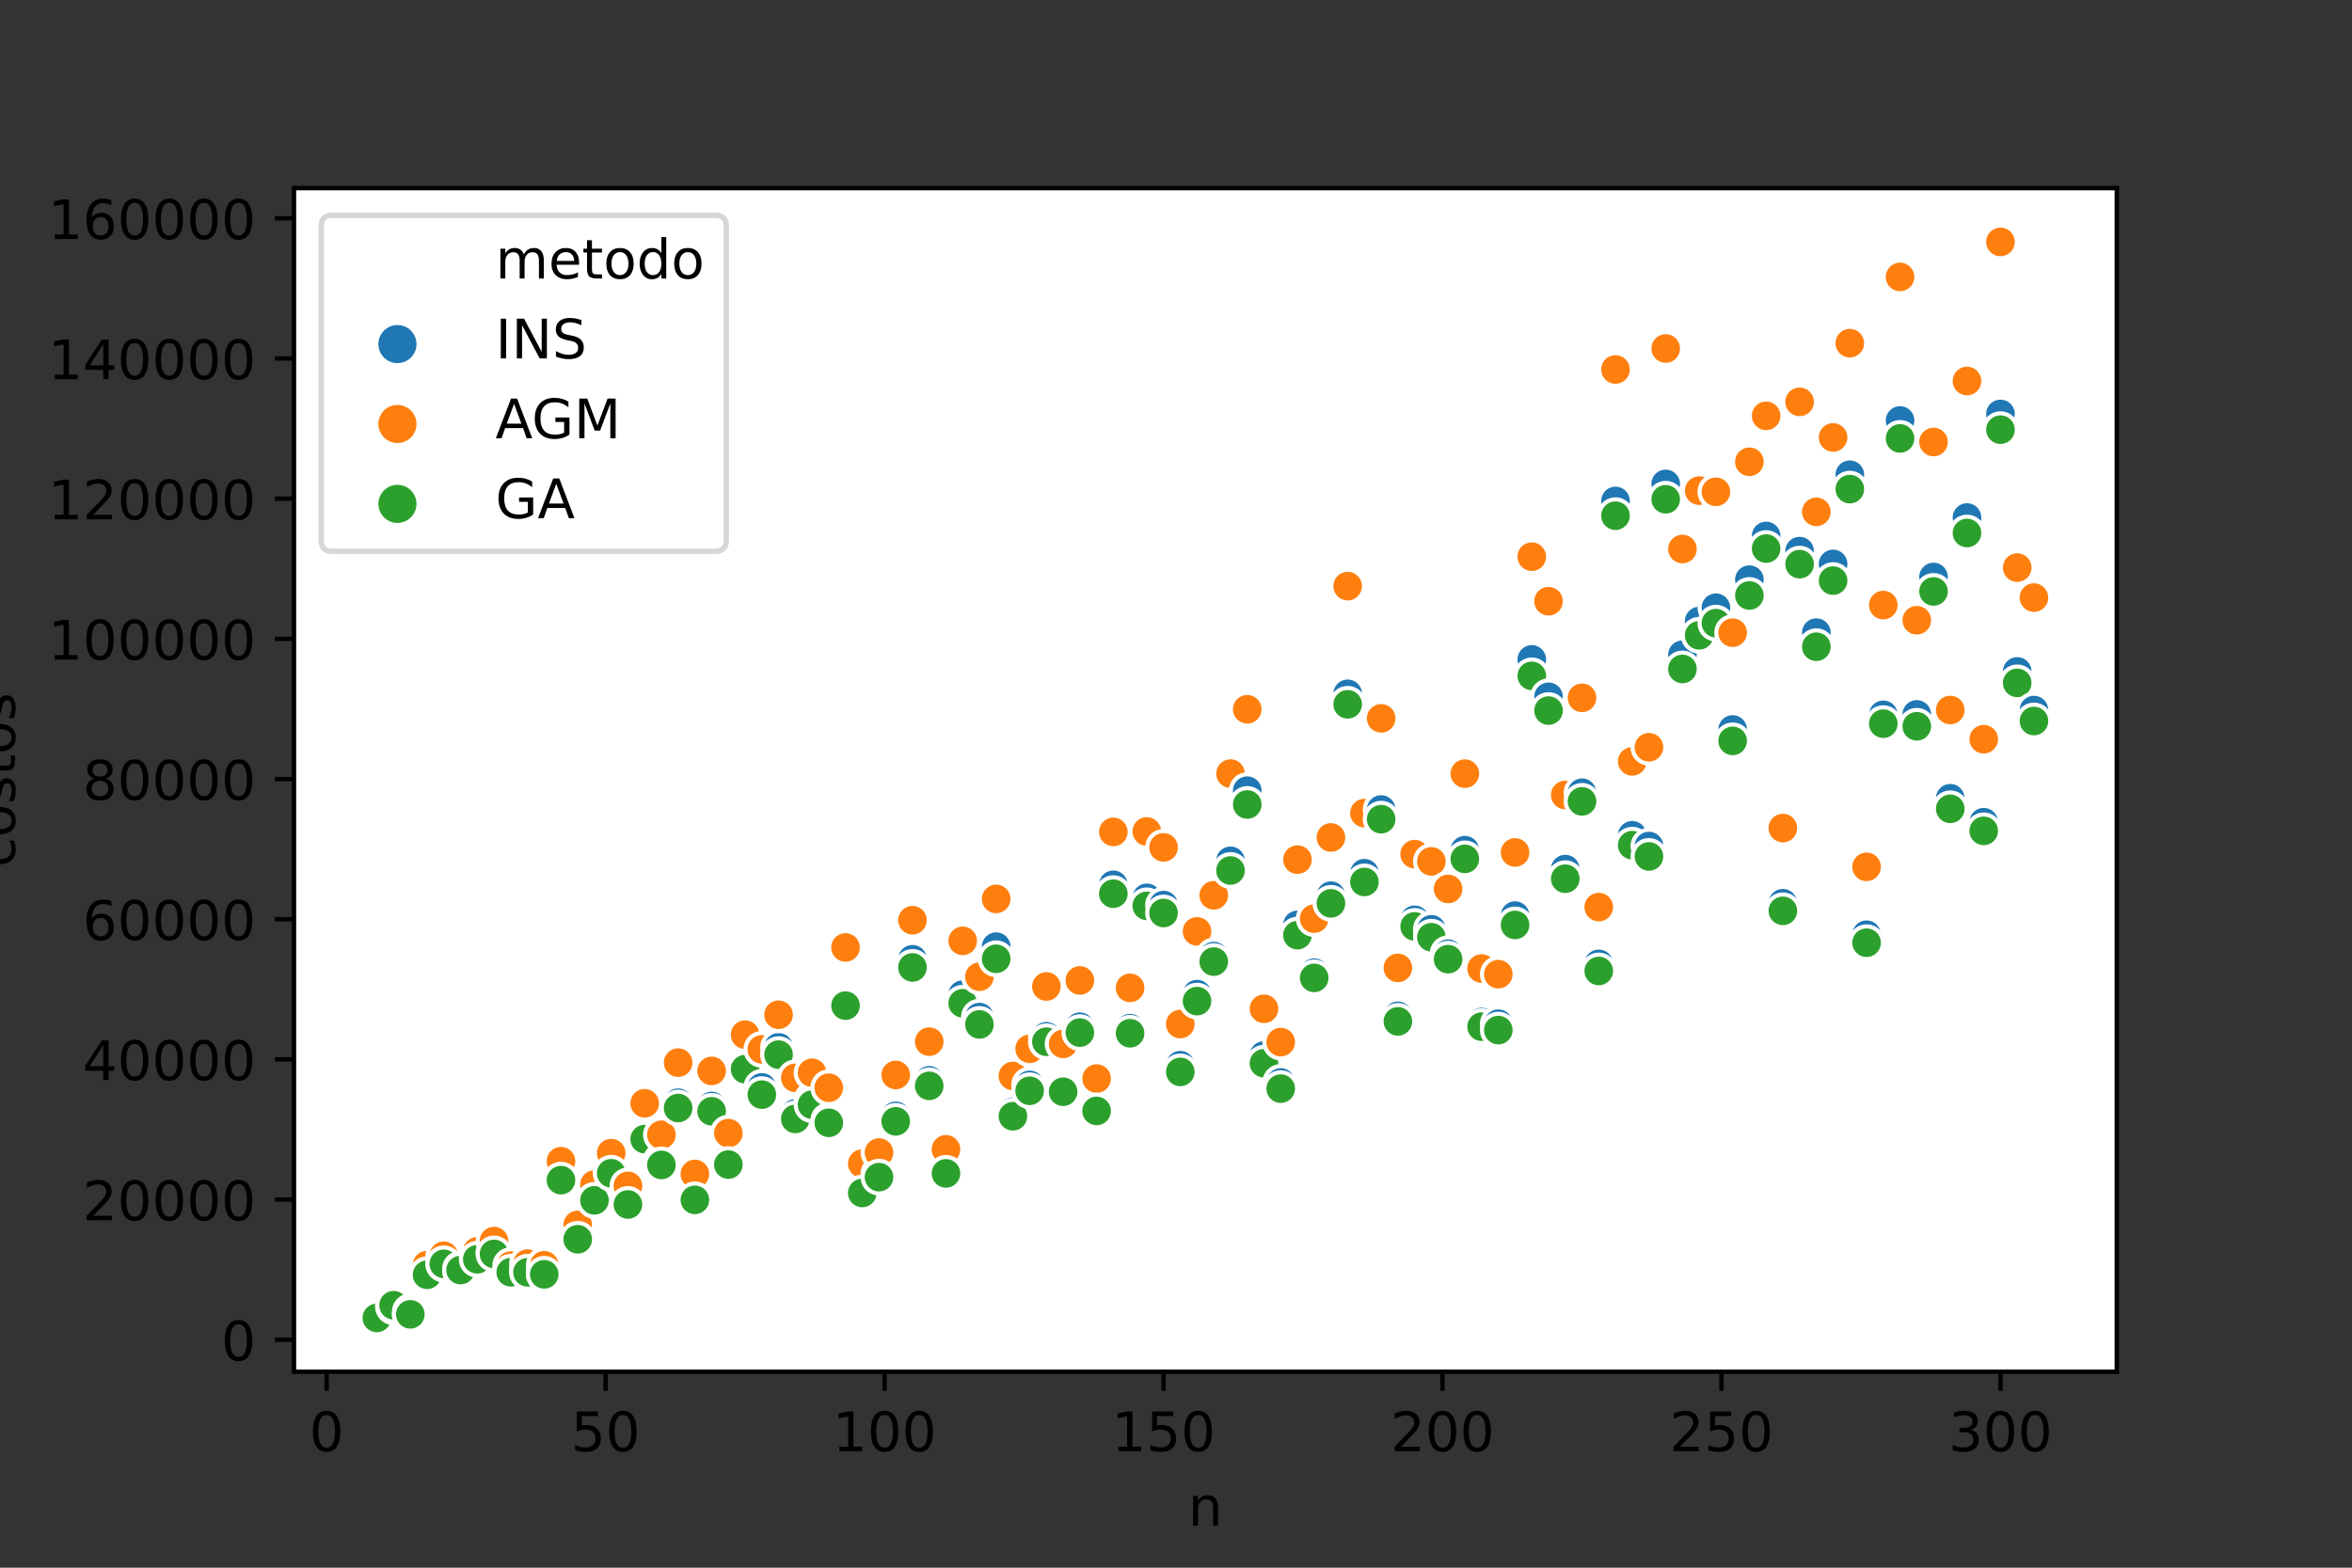 <?xml version="1.0" encoding="utf-8" standalone="no"?>
<!DOCTYPE svg PUBLIC "-//W3C//DTD SVG 1.1//EN"
  "http://www.w3.org/Graphics/SVG/1.1/DTD/svg11.dtd">
<!-- Created with matplotlib (https://matplotlib.org/) -->
<svg height="288pt" version="1.1" viewBox="0 0 432 288" width="432pt" xmlns="http://www.w3.org/2000/svg" xmlns:xlink="http://www.w3.org/1999/xlink">
 <rect x="0" y="0" width="432" height="288" fill="#333333" stroke="none"/>
 <defs>
  <style type="text/css">*{stroke-linecap:butt;stroke-linejoin:round;}</style>
 </defs>
 <g id="figure_1">
  <g id="patch_1">
   <path d="M 0 288 
L 432 288 
L 432 0 
L 0 0 
z
" style="fill:none;"/>
  </g>
  <g id="axes_1">
   <g id="patch_2">
    <path d="M 54 252 
L 388.8 252 
L 388.8 34.56 
L 54 34.56 
z
" style="fill:#ffffff;"/>
   </g>
   <g id="PathCollection_1">
    <defs>
     <path d="M 0 3 
C 0.796 3 1.559 2.684 2.121 2.121 
C 2.684 1.559 3 0.796 3 -0 
C 3 -0.796 2.684 -1.559 2.121 -2.121 
C 1.559 -2.684 0.796 -3 0 -3 
C -0.796 -3 -1.559 -2.684 -2.121 -2.121 
C -2.684 -1.559 -3 -0.796 -3 0 
C -3 0.796 -2.684 1.559 -2.121 2.121 
C -1.559 2.684 -0.796 3 0 3 
z
" id="C0_0_ff1e740d21"/>
    </defs>
    <g clip-path="url(#pcde4c8d513)">
     <use style="fill:#1f77b4;stroke:#ffffff;stroke-width:0.75;" x="69.218" xlink:href="#C0_0_ff1e740d21" y="242.071"/>
    </g>
    <g clip-path="url(#pcde4c8d513)">
     <use style="fill:#ff7f0e;stroke:#ffffff;stroke-width:0.75;" x="69.218" xlink:href="#C0_0_ff1e740d21" y="241.724"/>
    </g>
    <g clip-path="url(#pcde4c8d513)">
     <use style="fill:#2ca02c;stroke:#ffffff;stroke-width:0.75;" x="69.218" xlink:href="#C0_0_ff1e740d21" y="242.116"/>
    </g>
    <g clip-path="url(#pcde4c8d513)">
     <use style="fill:#1f77b4;stroke:#ffffff;stroke-width:0.75;" x="72.293" xlink:href="#C0_0_ff1e740d21" y="239.971"/>
    </g>
    <g clip-path="url(#pcde4c8d513)">
     <use style="fill:#ff7f0e;stroke:#ffffff;stroke-width:0.75;" x="72.293" xlink:href="#C0_0_ff1e740d21" y="240.069"/>
    </g>
    <g clip-path="url(#pcde4c8d513)">
     <use style="fill:#2ca02c;stroke:#ffffff;stroke-width:0.75;" x="72.293" xlink:href="#C0_0_ff1e740d21" y="239.786"/>
    </g>
    <g clip-path="url(#pcde4c8d513)">
     <use style="fill:#1f77b4;stroke:#ffffff;stroke-width:0.75;" x="75.367" xlink:href="#C0_0_ff1e740d21" y="241.581"/>
    </g>
    <g clip-path="url(#pcde4c8d513)">
     <use style="fill:#ff7f0e;stroke:#ffffff;stroke-width:0.75;" x="75.367" xlink:href="#C0_0_ff1e740d21" y="240.973"/>
    </g>
    <g clip-path="url(#pcde4c8d513)">
     <use style="fill:#2ca02c;stroke:#ffffff;stroke-width:0.75;" x="75.367" xlink:href="#C0_0_ff1e740d21" y="241.457"/>
    </g>
    <g clip-path="url(#pcde4c8d513)">
     <use style="fill:#1f77b4;stroke:#ffffff;stroke-width:0.75;" x="78.441" xlink:href="#C0_0_ff1e740d21" y="234.05"/>
    </g>
    <g clip-path="url(#pcde4c8d513)">
     <use style="fill:#ff7f0e;stroke:#ffffff;stroke-width:0.75;" x="78.441" xlink:href="#C0_0_ff1e740d21" y="232.414"/>
    </g>
    <g clip-path="url(#pcde4c8d513)">
     <use style="fill:#2ca02c;stroke:#ffffff;stroke-width:0.75;" x="78.441" xlink:href="#C0_0_ff1e740d21" y="234.189"/>
    </g>
    <g clip-path="url(#pcde4c8d513)">
     <use style="fill:#1f77b4;stroke:#ffffff;stroke-width:0.75;" x="81.516" xlink:href="#C0_0_ff1e740d21" y="232.207"/>
    </g>
    <g clip-path="url(#pcde4c8d513)">
     <use style="fill:#ff7f0e;stroke:#ffffff;stroke-width:0.75;" x="81.516" xlink:href="#C0_0_ff1e740d21" y="230.694"/>
    </g>
    <g clip-path="url(#pcde4c8d513)">
     <use style="fill:#2ca02c;stroke:#ffffff;stroke-width:0.75;" x="81.516" xlink:href="#C0_0_ff1e740d21" y="232.18"/>
    </g>
    <g clip-path="url(#pcde4c8d513)">
     <use style="fill:#1f77b4;stroke:#ffffff;stroke-width:0.75;" x="84.59" xlink:href="#C0_0_ff1e740d21" y="233.486"/>
    </g>
    <g clip-path="url(#pcde4c8d513)">
     <use style="fill:#ff7f0e;stroke:#ffffff;stroke-width:0.75;" x="84.59" xlink:href="#C0_0_ff1e740d21" y="233.11"/>
    </g>
    <g clip-path="url(#pcde4c8d513)">
     <use style="fill:#2ca02c;stroke:#ffffff;stroke-width:0.75;" x="84.59" xlink:href="#C0_0_ff1e740d21" y="233.32"/>
    </g>
    <g clip-path="url(#pcde4c8d513)">
     <use style="fill:#1f77b4;stroke:#ffffff;stroke-width:0.75;" x="87.664" xlink:href="#C0_0_ff1e740d21" y="231.007"/>
    </g>
    <g clip-path="url(#pcde4c8d513)">
     <use style="fill:#ff7f0e;stroke:#ffffff;stroke-width:0.75;" x="87.664" xlink:href="#C0_0_ff1e740d21" y="229.882"/>
    </g>
    <g clip-path="url(#pcde4c8d513)">
     <use style="fill:#2ca02c;stroke:#ffffff;stroke-width:0.75;" x="87.664" xlink:href="#C0_0_ff1e740d21" y="231.344"/>
    </g>
    <g clip-path="url(#pcde4c8d513)">
     <use style="fill:#1f77b4;stroke:#ffffff;stroke-width:0.75;" x="90.739" xlink:href="#C0_0_ff1e740d21" y="230.05"/>
    </g>
    <g clip-path="url(#pcde4c8d513)">
     <use style="fill:#ff7f0e;stroke:#ffffff;stroke-width:0.75;" x="90.739" xlink:href="#C0_0_ff1e740d21" y="227.999"/>
    </g>
    <g clip-path="url(#pcde4c8d513)">
     <use style="fill:#2ca02c;stroke:#ffffff;stroke-width:0.75;" x="90.739" xlink:href="#C0_0_ff1e740d21" y="230.358"/>
    </g>
    <g clip-path="url(#pcde4c8d513)">
     <use style="fill:#1f77b4;stroke:#ffffff;stroke-width:0.75;" x="93.813" xlink:href="#C0_0_ff1e740d21" y="233.229"/>
    </g>
    <g clip-path="url(#pcde4c8d513)">
     <use style="fill:#ff7f0e;stroke:#ffffff;stroke-width:0.75;" x="93.813" xlink:href="#C0_0_ff1e740d21" y="232.503"/>
    </g>
    <g clip-path="url(#pcde4c8d513)">
     <use style="fill:#2ca02c;stroke:#ffffff;stroke-width:0.75;" x="93.813" xlink:href="#C0_0_ff1e740d21" y="233.726"/>
    </g>
    <g clip-path="url(#pcde4c8d513)">
     <use style="fill:#1f77b4;stroke:#ffffff;stroke-width:0.75;" x="96.888" xlink:href="#C0_0_ff1e740d21" y="233.38"/>
    </g>
    <g clip-path="url(#pcde4c8d513)">
     <use style="fill:#ff7f0e;stroke:#ffffff;stroke-width:0.75;" x="96.888" xlink:href="#C0_0_ff1e740d21" y="232.145"/>
    </g>
    <g clip-path="url(#pcde4c8d513)">
     <use style="fill:#2ca02c;stroke:#ffffff;stroke-width:0.75;" x="96.888" xlink:href="#C0_0_ff1e740d21" y="233.733"/>
    </g>
    <g clip-path="url(#pcde4c8d513)">
     <use style="fill:#1f77b4;stroke:#ffffff;stroke-width:0.75;" x="99.962" xlink:href="#C0_0_ff1e740d21" y="233.828"/>
    </g>
    <g clip-path="url(#pcde4c8d513)">
     <use style="fill:#ff7f0e;stroke:#ffffff;stroke-width:0.75;" x="99.962" xlink:href="#C0_0_ff1e740d21" y="232.445"/>
    </g>
    <g clip-path="url(#pcde4c8d513)">
     <use style="fill:#2ca02c;stroke:#ffffff;stroke-width:0.75;" x="99.962" xlink:href="#C0_0_ff1e740d21" y="234.108"/>
    </g>
    <g clip-path="url(#pcde4c8d513)">
     <use style="fill:#1f77b4;stroke:#ffffff;stroke-width:0.75;" x="103.036" xlink:href="#C0_0_ff1e740d21" y="216.864"/>
    </g>
    <g clip-path="url(#pcde4c8d513)">
     <use style="fill:#ff7f0e;stroke:#ffffff;stroke-width:0.75;" x="103.036" xlink:href="#C0_0_ff1e740d21" y="213.327"/>
    </g>
    <g clip-path="url(#pcde4c8d513)">
     <use style="fill:#2ca02c;stroke:#ffffff;stroke-width:0.75;" x="103.036" xlink:href="#C0_0_ff1e740d21" y="216.805"/>
    </g>
    <g clip-path="url(#pcde4c8d513)">
     <use style="fill:#1f77b4;stroke:#ffffff;stroke-width:0.75;" x="106.111" xlink:href="#C0_0_ff1e740d21" y="227.009"/>
    </g>
    <g clip-path="url(#pcde4c8d513)">
     <use style="fill:#ff7f0e;stroke:#ffffff;stroke-width:0.75;" x="106.111" xlink:href="#C0_0_ff1e740d21" y="225.04"/>
    </g>
    <g clip-path="url(#pcde4c8d513)">
     <use style="fill:#2ca02c;stroke:#ffffff;stroke-width:0.75;" x="106.111" xlink:href="#C0_0_ff1e740d21" y="227.668"/>
    </g>
    <g clip-path="url(#pcde4c8d513)">
     <use style="fill:#1f77b4;stroke:#ffffff;stroke-width:0.75;" x="109.185" xlink:href="#C0_0_ff1e740d21" y="220.108"/>
    </g>
    <g clip-path="url(#pcde4c8d513)">
     <use style="fill:#ff7f0e;stroke:#ffffff;stroke-width:0.75;" x="109.185" xlink:href="#C0_0_ff1e740d21" y="217.612"/>
    </g>
    <g clip-path="url(#pcde4c8d513)">
     <use style="fill:#2ca02c;stroke:#ffffff;stroke-width:0.75;" x="109.185" xlink:href="#C0_0_ff1e740d21" y="220.516"/>
    </g>
    <g clip-path="url(#pcde4c8d513)">
     <use style="fill:#1f77b4;stroke:#ffffff;stroke-width:0.75;" x="112.26" xlink:href="#C0_0_ff1e740d21" y="214.785"/>
    </g>
    <g clip-path="url(#pcde4c8d513)">
     <use style="fill:#ff7f0e;stroke:#ffffff;stroke-width:0.75;" x="112.26" xlink:href="#C0_0_ff1e740d21" y="211.839"/>
    </g>
    <g clip-path="url(#pcde4c8d513)">
     <use style="fill:#2ca02c;stroke:#ffffff;stroke-width:0.75;" x="112.26" xlink:href="#C0_0_ff1e740d21" y="215.539"/>
    </g>
    <g clip-path="url(#pcde4c8d513)">
     <use style="fill:#1f77b4;stroke:#ffffff;stroke-width:0.75;" x="115.334" xlink:href="#C0_0_ff1e740d21" y="220.79"/>
    </g>
    <g clip-path="url(#pcde4c8d513)">
     <use style="fill:#ff7f0e;stroke:#ffffff;stroke-width:0.75;" x="115.334" xlink:href="#C0_0_ff1e740d21" y="217.857"/>
    </g>
    <g clip-path="url(#pcde4c8d513)">
     <use style="fill:#2ca02c;stroke:#ffffff;stroke-width:0.75;" x="115.334" xlink:href="#C0_0_ff1e740d21" y="221.274"/>
    </g>
    <g clip-path="url(#pcde4c8d513)">
     <use style="fill:#1f77b4;stroke:#ffffff;stroke-width:0.75;" x="118.408" xlink:href="#C0_0_ff1e740d21" y="209.221"/>
    </g>
    <g clip-path="url(#pcde4c8d513)">
     <use style="fill:#ff7f0e;stroke:#ffffff;stroke-width:0.75;" x="118.408" xlink:href="#C0_0_ff1e740d21" y="202.684"/>
    </g>
    <g clip-path="url(#pcde4c8d513)">
     <use style="fill:#2ca02c;stroke:#ffffff;stroke-width:0.75;" x="118.408" xlink:href="#C0_0_ff1e740d21" y="209.263"/>
    </g>
    <g clip-path="url(#pcde4c8d513)">
     <use style="fill:#1f77b4;stroke:#ffffff;stroke-width:0.75;" x="121.483" xlink:href="#C0_0_ff1e740d21" y="213.191"/>
    </g>
    <g clip-path="url(#pcde4c8d513)">
     <use style="fill:#ff7f0e;stroke:#ffffff;stroke-width:0.75;" x="121.483" xlink:href="#C0_0_ff1e740d21" y="208.468"/>
    </g>
    <g clip-path="url(#pcde4c8d513)">
     <use style="fill:#2ca02c;stroke:#ffffff;stroke-width:0.75;" x="121.483" xlink:href="#C0_0_ff1e740d21" y="214.012"/>
    </g>
    <g clip-path="url(#pcde4c8d513)">
     <use style="fill:#1f77b4;stroke:#ffffff;stroke-width:0.75;" x="124.557" xlink:href="#C0_0_ff1e740d21" y="202.583"/>
    </g>
    <g clip-path="url(#pcde4c8d513)">
     <use style="fill:#ff7f0e;stroke:#ffffff;stroke-width:0.75;" x="124.557" xlink:href="#C0_0_ff1e740d21" y="195.216"/>
    </g>
    <g clip-path="url(#pcde4c8d513)">
     <use style="fill:#2ca02c;stroke:#ffffff;stroke-width:0.75;" x="124.557" xlink:href="#C0_0_ff1e740d21" y="203.557"/>
    </g>
    <g clip-path="url(#pcde4c8d513)">
     <use style="fill:#1f77b4;stroke:#ffffff;stroke-width:0.75;" x="127.631" xlink:href="#C0_0_ff1e740d21" y="220.169"/>
    </g>
    <g clip-path="url(#pcde4c8d513)">
     <use style="fill:#ff7f0e;stroke:#ffffff;stroke-width:0.75;" x="127.631" xlink:href="#C0_0_ff1e740d21" y="215.668"/>
    </g>
    <g clip-path="url(#pcde4c8d513)">
     <use style="fill:#2ca02c;stroke:#ffffff;stroke-width:0.75;" x="127.631" xlink:href="#C0_0_ff1e740d21" y="220.423"/>
    </g>
    <g clip-path="url(#pcde4c8d513)">
     <use style="fill:#1f77b4;stroke:#ffffff;stroke-width:0.75;" x="130.706" xlink:href="#C0_0_ff1e740d21" y="203.178"/>
    </g>
    <g clip-path="url(#pcde4c8d513)">
     <use style="fill:#ff7f0e;stroke:#ffffff;stroke-width:0.75;" x="130.706" xlink:href="#C0_0_ff1e740d21" y="196.735"/>
    </g>
    <g clip-path="url(#pcde4c8d513)">
     <use style="fill:#2ca02c;stroke:#ffffff;stroke-width:0.75;" x="130.706" xlink:href="#C0_0_ff1e740d21" y="204.158"/>
    </g>
    <g clip-path="url(#pcde4c8d513)">
     <use style="fill:#1f77b4;stroke:#ffffff;stroke-width:0.75;" x="133.78" xlink:href="#C0_0_ff1e740d21" y="212.965"/>
    </g>
    <g clip-path="url(#pcde4c8d513)">
     <use style="fill:#ff7f0e;stroke:#ffffff;stroke-width:0.75;" x="133.78" xlink:href="#C0_0_ff1e740d21" y="208.165"/>
    </g>
    <g clip-path="url(#pcde4c8d513)">
     <use style="fill:#2ca02c;stroke:#ffffff;stroke-width:0.75;" x="133.78" xlink:href="#C0_0_ff1e740d21" y="213.945"/>
    </g>
    <g clip-path="url(#pcde4c8d513)">
     <use style="fill:#1f77b4;stroke:#ffffff;stroke-width:0.75;" x="136.855" xlink:href="#C0_0_ff1e740d21" y="195.92"/>
    </g>
    <g clip-path="url(#pcde4c8d513)">
     <use style="fill:#ff7f0e;stroke:#ffffff;stroke-width:0.75;" x="136.855" xlink:href="#C0_0_ff1e740d21" y="190.083"/>
    </g>
    <g clip-path="url(#pcde4c8d513)">
     <use style="fill:#2ca02c;stroke:#ffffff;stroke-width:0.75;" x="136.855" xlink:href="#C0_0_ff1e740d21" y="196.418"/>
    </g>
    <g clip-path="url(#pcde4c8d513)">
     <use style="fill:#1f77b4;stroke:#ffffff;stroke-width:0.75;" x="139.929" xlink:href="#C0_0_ff1e740d21" y="199.76"/>
    </g>
    <g clip-path="url(#pcde4c8d513)">
     <use style="fill:#ff7f0e;stroke:#ffffff;stroke-width:0.75;" x="139.929" xlink:href="#C0_0_ff1e740d21" y="192.781"/>
    </g>
    <g clip-path="url(#pcde4c8d513)">
     <use style="fill:#2ca02c;stroke:#ffffff;stroke-width:0.75;" x="139.929" xlink:href="#C0_0_ff1e740d21" y="201.1"/>
    </g>
    <g clip-path="url(#pcde4c8d513)">
     <use style="fill:#1f77b4;stroke:#ffffff;stroke-width:0.75;" x="143.003" xlink:href="#C0_0_ff1e740d21" y="192.398"/>
    </g>
    <g clip-path="url(#pcde4c8d513)">
     <use style="fill:#ff7f0e;stroke:#ffffff;stroke-width:0.75;" x="143.003" xlink:href="#C0_0_ff1e740d21" y="186.419"/>
    </g>
    <g clip-path="url(#pcde4c8d513)">
     <use style="fill:#2ca02c;stroke:#ffffff;stroke-width:0.75;" x="143.003" xlink:href="#C0_0_ff1e740d21" y="193.752"/>
    </g>
    <g clip-path="url(#pcde4c8d513)">
     <use style="fill:#1f77b4;stroke:#ffffff;stroke-width:0.75;" x="146.078" xlink:href="#C0_0_ff1e740d21" y="204.553"/>
    </g>
    <g clip-path="url(#pcde4c8d513)">
     <use style="fill:#ff7f0e;stroke:#ffffff;stroke-width:0.75;" x="146.078" xlink:href="#C0_0_ff1e740d21" y="198.009"/>
    </g>
    <g clip-path="url(#pcde4c8d513)">
     <use style="fill:#2ca02c;stroke:#ffffff;stroke-width:0.75;" x="146.078" xlink:href="#C0_0_ff1e740d21" y="205.555"/>
    </g>
    <g clip-path="url(#pcde4c8d513)">
     <use style="fill:#1f77b4;stroke:#ffffff;stroke-width:0.75;" x="149.152" xlink:href="#C0_0_ff1e740d21" y="202.018"/>
    </g>
    <g clip-path="url(#pcde4c8d513)">
     <use style="fill:#ff7f0e;stroke:#ffffff;stroke-width:0.75;" x="149.152" xlink:href="#C0_0_ff1e740d21" y="197.076"/>
    </g>
    <g clip-path="url(#pcde4c8d513)">
     <use style="fill:#2ca02c;stroke:#ffffff;stroke-width:0.75;" x="149.152" xlink:href="#C0_0_ff1e740d21" y="202.941"/>
    </g>
    <g clip-path="url(#pcde4c8d513)">
     <use style="fill:#1f77b4;stroke:#ffffff;stroke-width:0.75;" x="152.226" xlink:href="#C0_0_ff1e740d21" y="205.851"/>
    </g>
    <g clip-path="url(#pcde4c8d513)">
     <use style="fill:#ff7f0e;stroke:#ffffff;stroke-width:0.75;" x="152.226" xlink:href="#C0_0_ff1e740d21" y="199.825"/>
    </g>
    <g clip-path="url(#pcde4c8d513)">
     <use style="fill:#2ca02c;stroke:#ffffff;stroke-width:0.75;" x="152.226" xlink:href="#C0_0_ff1e740d21" y="206.268"/>
    </g>
    <g clip-path="url(#pcde4c8d513)">
     <use style="fill:#1f77b4;stroke:#ffffff;stroke-width:0.75;" x="155.301" xlink:href="#C0_0_ff1e740d21" y="184.415"/>
    </g>
    <g clip-path="url(#pcde4c8d513)">
     <use style="fill:#ff7f0e;stroke:#ffffff;stroke-width:0.75;" x="155.301" xlink:href="#C0_0_ff1e740d21" y="174.055"/>
    </g>
    <g clip-path="url(#pcde4c8d513)">
     <use style="fill:#2ca02c;stroke:#ffffff;stroke-width:0.75;" x="155.301" xlink:href="#C0_0_ff1e740d21" y="184.746"/>
    </g>
    <g clip-path="url(#pcde4c8d513)">
     <use style="fill:#1f77b4;stroke:#ffffff;stroke-width:0.75;" x="158.375" xlink:href="#C0_0_ff1e740d21" y="218.735"/>
    </g>
    <g clip-path="url(#pcde4c8d513)">
     <use style="fill:#ff7f0e;stroke:#ffffff;stroke-width:0.75;" x="158.375" xlink:href="#C0_0_ff1e740d21" y="213.766"/>
    </g>
    <g clip-path="url(#pcde4c8d513)">
     <use style="fill:#2ca02c;stroke:#ffffff;stroke-width:0.75;" x="158.375" xlink:href="#C0_0_ff1e740d21" y="219.161"/>
    </g>
    <g clip-path="url(#pcde4c8d513)">
     <use style="fill:#1f77b4;stroke:#ffffff;stroke-width:0.75;" x="161.45" xlink:href="#C0_0_ff1e740d21" y="215.576"/>
    </g>
    <g clip-path="url(#pcde4c8d513)">
     <use style="fill:#ff7f0e;stroke:#ffffff;stroke-width:0.75;" x="161.45" xlink:href="#C0_0_ff1e740d21" y="211.734"/>
    </g>
    <g clip-path="url(#pcde4c8d513)">
     <use style="fill:#2ca02c;stroke:#ffffff;stroke-width:0.75;" x="161.45" xlink:href="#C0_0_ff1e740d21" y="216.256"/>
    </g>
    <g clip-path="url(#pcde4c8d513)">
     <use style="fill:#1f77b4;stroke:#ffffff;stroke-width:0.75;" x="164.524" xlink:href="#C0_0_ff1e740d21" y="204.991"/>
    </g>
    <g clip-path="url(#pcde4c8d513)">
     <use style="fill:#ff7f0e;stroke:#ffffff;stroke-width:0.75;" x="164.524" xlink:href="#C0_0_ff1e740d21" y="197.482"/>
    </g>
    <g clip-path="url(#pcde4c8d513)">
     <use style="fill:#2ca02c;stroke:#ffffff;stroke-width:0.75;" x="164.524" xlink:href="#C0_0_ff1e740d21" y="206.002"/>
    </g>
    <g clip-path="url(#pcde4c8d513)">
     <use style="fill:#1f77b4;stroke:#ffffff;stroke-width:0.75;" x="167.598" xlink:href="#C0_0_ff1e740d21" y="176.226"/>
    </g>
    <g clip-path="url(#pcde4c8d513)">
     <use style="fill:#ff7f0e;stroke:#ffffff;stroke-width:0.75;" x="167.598" xlink:href="#C0_0_ff1e740d21" y="169.054"/>
    </g>
    <g clip-path="url(#pcde4c8d513)">
     <use style="fill:#2ca02c;stroke:#ffffff;stroke-width:0.75;" x="167.598" xlink:href="#C0_0_ff1e740d21" y="177.728"/>
    </g>
    <g clip-path="url(#pcde4c8d513)">
     <use style="fill:#1f77b4;stroke:#ffffff;stroke-width:0.75;" x="170.673" xlink:href="#C0_0_ff1e740d21" y="198.468"/>
    </g>
    <g clip-path="url(#pcde4c8d513)">
     <use style="fill:#ff7f0e;stroke:#ffffff;stroke-width:0.75;" x="170.673" xlink:href="#C0_0_ff1e740d21" y="191.365"/>
    </g>
    <g clip-path="url(#pcde4c8d513)">
     <use style="fill:#2ca02c;stroke:#ffffff;stroke-width:0.75;" x="170.673" xlink:href="#C0_0_ff1e740d21" y="199.484"/>
    </g>
    <g clip-path="url(#pcde4c8d513)">
     <use style="fill:#1f77b4;stroke:#ffffff;stroke-width:0.75;" x="173.747" xlink:href="#C0_0_ff1e740d21" y="214.859"/>
    </g>
    <g clip-path="url(#pcde4c8d513)">
     <use style="fill:#ff7f0e;stroke:#ffffff;stroke-width:0.75;" x="173.747" xlink:href="#C0_0_ff1e740d21" y="211.143"/>
    </g>
    <g clip-path="url(#pcde4c8d513)">
     <use style="fill:#2ca02c;stroke:#ffffff;stroke-width:0.75;" x="173.747" xlink:href="#C0_0_ff1e740d21" y="215.564"/>
    </g>
    <g clip-path="url(#pcde4c8d513)">
     <use style="fill:#1f77b4;stroke:#ffffff;stroke-width:0.75;" x="176.821" xlink:href="#C0_0_ff1e740d21" y="182.724"/>
    </g>
    <g clip-path="url(#pcde4c8d513)">
     <use style="fill:#ff7f0e;stroke:#ffffff;stroke-width:0.75;" x="176.821" xlink:href="#C0_0_ff1e740d21" y="172.844"/>
    </g>
    <g clip-path="url(#pcde4c8d513)">
     <use style="fill:#2ca02c;stroke:#ffffff;stroke-width:0.75;" x="176.821" xlink:href="#C0_0_ff1e740d21" y="184.31"/>
    </g>
    <g clip-path="url(#pcde4c8d513)">
     <use style="fill:#1f77b4;stroke:#ffffff;stroke-width:0.75;" x="179.896" xlink:href="#C0_0_ff1e740d21" y="186.853"/>
    </g>
    <g clip-path="url(#pcde4c8d513)">
     <use style="fill:#ff7f0e;stroke:#ffffff;stroke-width:0.75;" x="179.896" xlink:href="#C0_0_ff1e740d21" y="179.431"/>
    </g>
    <g clip-path="url(#pcde4c8d513)">
     <use style="fill:#2ca02c;stroke:#ffffff;stroke-width:0.75;" x="179.896" xlink:href="#C0_0_ff1e740d21" y="188.197"/>
    </g>
    <g clip-path="url(#pcde4c8d513)">
     <use style="fill:#1f77b4;stroke:#ffffff;stroke-width:0.75;" x="182.97" xlink:href="#C0_0_ff1e740d21" y="173.911"/>
    </g>
    <g clip-path="url(#pcde4c8d513)">
     <use style="fill:#ff7f0e;stroke:#ffffff;stroke-width:0.75;" x="182.97" xlink:href="#C0_0_ff1e740d21" y="165.138"/>
    </g>
    <g clip-path="url(#pcde4c8d513)">
     <use style="fill:#2ca02c;stroke:#ffffff;stroke-width:0.75;" x="182.97" xlink:href="#C0_0_ff1e740d21" y="176.14"/>
    </g>
    <g clip-path="url(#pcde4c8d513)">
     <use style="fill:#1f77b4;stroke:#ffffff;stroke-width:0.75;" x="186.045" xlink:href="#C0_0_ff1e740d21" y="204.244"/>
    </g>
    <g clip-path="url(#pcde4c8d513)">
     <use style="fill:#ff7f0e;stroke:#ffffff;stroke-width:0.75;" x="186.045" xlink:href="#C0_0_ff1e740d21" y="197.665"/>
    </g>
    <g clip-path="url(#pcde4c8d513)">
     <use style="fill:#2ca02c;stroke:#ffffff;stroke-width:0.75;" x="186.045" xlink:href="#C0_0_ff1e740d21" y="205.066"/>
    </g>
    <g clip-path="url(#pcde4c8d513)">
     <use style="fill:#1f77b4;stroke:#ffffff;stroke-width:0.75;" x="189.119" xlink:href="#C0_0_ff1e740d21" y="199.306"/>
    </g>
    <g clip-path="url(#pcde4c8d513)">
     <use style="fill:#ff7f0e;stroke:#ffffff;stroke-width:0.75;" x="189.119" xlink:href="#C0_0_ff1e740d21" y="192.677"/>
    </g>
    <g clip-path="url(#pcde4c8d513)">
     <use style="fill:#2ca02c;stroke:#ffffff;stroke-width:0.75;" x="189.119" xlink:href="#C0_0_ff1e740d21" y="200.387"/>
    </g>
    <g clip-path="url(#pcde4c8d513)">
     <use style="fill:#1f77b4;stroke:#ffffff;stroke-width:0.75;" x="192.193" xlink:href="#C0_0_ff1e740d21" y="190.377"/>
    </g>
    <g clip-path="url(#pcde4c8d513)">
     <use style="fill:#ff7f0e;stroke:#ffffff;stroke-width:0.75;" x="192.193" xlink:href="#C0_0_ff1e740d21" y="181.225"/>
    </g>
    <g clip-path="url(#pcde4c8d513)">
     <use style="fill:#2ca02c;stroke:#ffffff;stroke-width:0.75;" x="192.193" xlink:href="#C0_0_ff1e740d21" y="191.379"/>
    </g>
    <g clip-path="url(#pcde4c8d513)">
     <use style="fill:#1f77b4;stroke:#ffffff;stroke-width:0.75;" x="195.268" xlink:href="#C0_0_ff1e740d21" y="200.098"/>
    </g>
    <g clip-path="url(#pcde4c8d513)">
     <use style="fill:#ff7f0e;stroke:#ffffff;stroke-width:0.75;" x="195.268" xlink:href="#C0_0_ff1e740d21" y="191.77"/>
    </g>
    <g clip-path="url(#pcde4c8d513)">
     <use style="fill:#2ca02c;stroke:#ffffff;stroke-width:0.75;" x="195.268" xlink:href="#C0_0_ff1e740d21" y="200.563"/>
    </g>
    <g clip-path="url(#pcde4c8d513)">
     <use style="fill:#1f77b4;stroke:#ffffff;stroke-width:0.75;" x="198.342" xlink:href="#C0_0_ff1e740d21" y="188.616"/>
    </g>
    <g clip-path="url(#pcde4c8d513)">
     <use style="fill:#ff7f0e;stroke:#ffffff;stroke-width:0.75;" x="198.342" xlink:href="#C0_0_ff1e740d21" y="180.114"/>
    </g>
    <g clip-path="url(#pcde4c8d513)">
     <use style="fill:#2ca02c;stroke:#ffffff;stroke-width:0.75;" x="198.342" xlink:href="#C0_0_ff1e740d21" y="189.7"/>
    </g>
    <g clip-path="url(#pcde4c8d513)">
     <use style="fill:#1f77b4;stroke:#ffffff;stroke-width:0.75;" x="201.417" xlink:href="#C0_0_ff1e740d21" y="203.196"/>
    </g>
    <g clip-path="url(#pcde4c8d513)">
     <use style="fill:#ff7f0e;stroke:#ffffff;stroke-width:0.75;" x="201.417" xlink:href="#C0_0_ff1e740d21" y="198.144"/>
    </g>
    <g clip-path="url(#pcde4c8d513)">
     <use style="fill:#2ca02c;stroke:#ffffff;stroke-width:0.75;" x="201.417" xlink:href="#C0_0_ff1e740d21" y="204.089"/>
    </g>
    <g clip-path="url(#pcde4c8d513)">
     <use style="fill:#1f77b4;stroke:#ffffff;stroke-width:0.75;" x="204.491" xlink:href="#C0_0_ff1e740d21" y="162.546"/>
    </g>
    <g clip-path="url(#pcde4c8d513)">
     <use style="fill:#ff7f0e;stroke:#ffffff;stroke-width:0.75;" x="204.491" xlink:href="#C0_0_ff1e740d21" y="152.829"/>
    </g>
    <g clip-path="url(#pcde4c8d513)">
     <use style="fill:#2ca02c;stroke:#ffffff;stroke-width:0.75;" x="204.491" xlink:href="#C0_0_ff1e740d21" y="164.183"/>
    </g>
    <g clip-path="url(#pcde4c8d513)">
     <use style="fill:#1f77b4;stroke:#ffffff;stroke-width:0.75;" x="207.565" xlink:href="#C0_0_ff1e740d21" y="188.883"/>
    </g>
    <g clip-path="url(#pcde4c8d513)">
     <use style="fill:#ff7f0e;stroke:#ffffff;stroke-width:0.75;" x="207.565" xlink:href="#C0_0_ff1e740d21" y="181.48"/>
    </g>
    <g clip-path="url(#pcde4c8d513)">
     <use style="fill:#2ca02c;stroke:#ffffff;stroke-width:0.75;" x="207.565" xlink:href="#C0_0_ff1e740d21" y="189.819"/>
    </g>
    <g clip-path="url(#pcde4c8d513)">
     <use style="fill:#1f77b4;stroke:#ffffff;stroke-width:0.75;" x="210.64" xlink:href="#C0_0_ff1e740d21" y="164.939"/>
    </g>
    <g clip-path="url(#pcde4c8d513)">
     <use style="fill:#ff7f0e;stroke:#ffffff;stroke-width:0.75;" x="210.64" xlink:href="#C0_0_ff1e740d21" y="152.751"/>
    </g>
    <g clip-path="url(#pcde4c8d513)">
     <use style="fill:#2ca02c;stroke:#ffffff;stroke-width:0.75;" x="210.64" xlink:href="#C0_0_ff1e740d21" y="166.412"/>
    </g>
    <g clip-path="url(#pcde4c8d513)">
     <use style="fill:#1f77b4;stroke:#ffffff;stroke-width:0.75;" x="213.714" xlink:href="#C0_0_ff1e740d21" y="166.273"/>
    </g>
    <g clip-path="url(#pcde4c8d513)">
     <use style="fill:#ff7f0e;stroke:#ffffff;stroke-width:0.75;" x="213.714" xlink:href="#C0_0_ff1e740d21" y="155.674"/>
    </g>
    <g clip-path="url(#pcde4c8d513)">
     <use style="fill:#2ca02c;stroke:#ffffff;stroke-width:0.75;" x="213.714" xlink:href="#C0_0_ff1e740d21" y="167.727"/>
    </g>
    <g clip-path="url(#pcde4c8d513)">
     <use style="fill:#1f77b4;stroke:#ffffff;stroke-width:0.75;" x="216.788" xlink:href="#C0_0_ff1e740d21" y="195.692"/>
    </g>
    <g clip-path="url(#pcde4c8d513)">
     <use style="fill:#ff7f0e;stroke:#ffffff;stroke-width:0.75;" x="216.788" xlink:href="#C0_0_ff1e740d21" y="188.125"/>
    </g>
    <g clip-path="url(#pcde4c8d513)">
     <use style="fill:#2ca02c;stroke:#ffffff;stroke-width:0.75;" x="216.788" xlink:href="#C0_0_ff1e740d21" y="196.917"/>
    </g>
    <g clip-path="url(#pcde4c8d513)">
     <use style="fill:#1f77b4;stroke:#ffffff;stroke-width:0.75;" x="219.863" xlink:href="#C0_0_ff1e740d21" y="182.633"/>
    </g>
    <g clip-path="url(#pcde4c8d513)">
     <use style="fill:#ff7f0e;stroke:#ffffff;stroke-width:0.75;" x="219.863" xlink:href="#C0_0_ff1e740d21" y="171.103"/>
    </g>
    <g clip-path="url(#pcde4c8d513)">
     <use style="fill:#2ca02c;stroke:#ffffff;stroke-width:0.75;" x="219.863" xlink:href="#C0_0_ff1e740d21" y="183.915"/>
    </g>
    <g clip-path="url(#pcde4c8d513)">
     <use style="fill:#1f77b4;stroke:#ffffff;stroke-width:0.75;" x="222.937" xlink:href="#C0_0_ff1e740d21" y="175.646"/>
    </g>
    <g clip-path="url(#pcde4c8d513)">
     <use style="fill:#ff7f0e;stroke:#ffffff;stroke-width:0.75;" x="222.937" xlink:href="#C0_0_ff1e740d21" y="164.474"/>
    </g>
    <g clip-path="url(#pcde4c8d513)">
     <use style="fill:#2ca02c;stroke:#ffffff;stroke-width:0.75;" x="222.937" xlink:href="#C0_0_ff1e740d21" y="176.655"/>
    </g>
    <g clip-path="url(#pcde4c8d513)">
     <use style="fill:#1f77b4;stroke:#ffffff;stroke-width:0.75;" x="226.012" xlink:href="#C0_0_ff1e740d21" y="158.139"/>
    </g>
    <g clip-path="url(#pcde4c8d513)">
     <use style="fill:#ff7f0e;stroke:#ffffff;stroke-width:0.75;" x="226.012" xlink:href="#C0_0_ff1e740d21" y="142.117"/>
    </g>
    <g clip-path="url(#pcde4c8d513)">
     <use style="fill:#2ca02c;stroke:#ffffff;stroke-width:0.75;" x="226.012" xlink:href="#C0_0_ff1e740d21" y="159.92"/>
    </g>
    <g clip-path="url(#pcde4c8d513)">
     <use style="fill:#1f77b4;stroke:#ffffff;stroke-width:0.75;" x="229.086" xlink:href="#C0_0_ff1e740d21" y="145.255"/>
    </g>
    <g clip-path="url(#pcde4c8d513)">
     <use style="fill:#ff7f0e;stroke:#ffffff;stroke-width:0.75;" x="229.086" xlink:href="#C0_0_ff1e740d21" y="130.298"/>
    </g>
    <g clip-path="url(#pcde4c8d513)">
     <use style="fill:#2ca02c;stroke:#ffffff;stroke-width:0.75;" x="229.086" xlink:href="#C0_0_ff1e740d21" y="147.792"/>
    </g>
    <g clip-path="url(#pcde4c8d513)">
     <use style="fill:#1f77b4;stroke:#ffffff;stroke-width:0.75;" x="232.16" xlink:href="#C0_0_ff1e740d21" y="193.905"/>
    </g>
    <g clip-path="url(#pcde4c8d513)">
     <use style="fill:#ff7f0e;stroke:#ffffff;stroke-width:0.75;" x="232.16" xlink:href="#C0_0_ff1e740d21" y="185.322"/>
    </g>
    <g clip-path="url(#pcde4c8d513)">
     <use style="fill:#2ca02c;stroke:#ffffff;stroke-width:0.75;" x="232.16" xlink:href="#C0_0_ff1e740d21" y="195.329"/>
    </g>
    <g clip-path="url(#pcde4c8d513)">
     <use style="fill:#1f77b4;stroke:#ffffff;stroke-width:0.75;" x="235.235" xlink:href="#C0_0_ff1e740d21" y="198.864"/>
    </g>
    <g clip-path="url(#pcde4c8d513)">
     <use style="fill:#ff7f0e;stroke:#ffffff;stroke-width:0.75;" x="235.235" xlink:href="#C0_0_ff1e740d21" y="191.443"/>
    </g>
    <g clip-path="url(#pcde4c8d513)">
     <use style="fill:#2ca02c;stroke:#ffffff;stroke-width:0.75;" x="235.235" xlink:href="#C0_0_ff1e740d21" y="199.991"/>
    </g>
    <g clip-path="url(#pcde4c8d513)">
     <use style="fill:#1f77b4;stroke:#ffffff;stroke-width:0.75;" x="238.309" xlink:href="#C0_0_ff1e740d21" y="169.911"/>
    </g>
    <g clip-path="url(#pcde4c8d513)">
     <use style="fill:#ff7f0e;stroke:#ffffff;stroke-width:0.75;" x="238.309" xlink:href="#C0_0_ff1e740d21" y="157.921"/>
    </g>
    <g clip-path="url(#pcde4c8d513)">
     <use style="fill:#2ca02c;stroke:#ffffff;stroke-width:0.75;" x="238.309" xlink:href="#C0_0_ff1e740d21" y="171.798"/>
    </g>
    <g clip-path="url(#pcde4c8d513)">
     <use style="fill:#1f77b4;stroke:#ffffff;stroke-width:0.75;" x="241.383" xlink:href="#C0_0_ff1e740d21" y="178.695"/>
    </g>
    <g clip-path="url(#pcde4c8d513)">
     <use style="fill:#ff7f0e;stroke:#ffffff;stroke-width:0.75;" x="241.383" xlink:href="#C0_0_ff1e740d21" y="168.761"/>
    </g>
    <g clip-path="url(#pcde4c8d513)">
     <use style="fill:#2ca02c;stroke:#ffffff;stroke-width:0.75;" x="241.383" xlink:href="#C0_0_ff1e740d21" y="179.647"/>
    </g>
    <g clip-path="url(#pcde4c8d513)">
     <use style="fill:#1f77b4;stroke:#ffffff;stroke-width:0.75;" x="244.458" xlink:href="#C0_0_ff1e740d21" y="164.548"/>
    </g>
    <g clip-path="url(#pcde4c8d513)">
     <use style="fill:#ff7f0e;stroke:#ffffff;stroke-width:0.75;" x="244.458" xlink:href="#C0_0_ff1e740d21" y="153.852"/>
    </g>
    <g clip-path="url(#pcde4c8d513)">
     <use style="fill:#2ca02c;stroke:#ffffff;stroke-width:0.75;" x="244.458" xlink:href="#C0_0_ff1e740d21" y="165.953"/>
    </g>
    <g clip-path="url(#pcde4c8d513)">
     <use style="fill:#1f77b4;stroke:#ffffff;stroke-width:0.75;" x="247.532" xlink:href="#C0_0_ff1e740d21" y="127.463"/>
    </g>
    <g clip-path="url(#pcde4c8d513)">
     <use style="fill:#ff7f0e;stroke:#ffffff;stroke-width:0.75;" x="247.532" xlink:href="#C0_0_ff1e740d21" y="107.679"/>
    </g>
    <g clip-path="url(#pcde4c8d513)">
     <use style="fill:#2ca02c;stroke:#ffffff;stroke-width:0.75;" x="247.532" xlink:href="#C0_0_ff1e740d21" y="129.389"/>
    </g>
    <g clip-path="url(#pcde4c8d513)">
     <use style="fill:#1f77b4;stroke:#ffffff;stroke-width:0.75;" x="250.607" xlink:href="#C0_0_ff1e740d21" y="160.417"/>
    </g>
    <g clip-path="url(#pcde4c8d513)">
     <use style="fill:#ff7f0e;stroke:#ffffff;stroke-width:0.75;" x="250.607" xlink:href="#C0_0_ff1e740d21" y="149.375"/>
    </g>
    <g clip-path="url(#pcde4c8d513)">
     <use style="fill:#2ca02c;stroke:#ffffff;stroke-width:0.75;" x="250.607" xlink:href="#C0_0_ff1e740d21" y="162.027"/>
    </g>
    <g clip-path="url(#pcde4c8d513)">
     <use style="fill:#1f77b4;stroke:#ffffff;stroke-width:0.75;" x="253.681" xlink:href="#C0_0_ff1e740d21" y="148.714"/>
    </g>
    <g clip-path="url(#pcde4c8d513)">
     <use style="fill:#ff7f0e;stroke:#ffffff;stroke-width:0.75;" x="253.681" xlink:href="#C0_0_ff1e740d21" y="131.969"/>
    </g>
    <g clip-path="url(#pcde4c8d513)">
     <use style="fill:#2ca02c;stroke:#ffffff;stroke-width:0.75;" x="253.681" xlink:href="#C0_0_ff1e740d21" y="150.491"/>
    </g>
    <g clip-path="url(#pcde4c8d513)">
     <use style="fill:#1f77b4;stroke:#ffffff;stroke-width:0.75;" x="256.755" xlink:href="#C0_0_ff1e740d21" y="186.626"/>
    </g>
    <g clip-path="url(#pcde4c8d513)">
     <use style="fill:#ff7f0e;stroke:#ffffff;stroke-width:0.75;" x="256.755" xlink:href="#C0_0_ff1e740d21" y="177.813"/>
    </g>
    <g clip-path="url(#pcde4c8d513)">
     <use style="fill:#2ca02c;stroke:#ffffff;stroke-width:0.75;" x="256.755" xlink:href="#C0_0_ff1e740d21" y="187.643"/>
    </g>
    <g clip-path="url(#pcde4c8d513)">
     <use style="fill:#1f77b4;stroke:#ffffff;stroke-width:0.75;" x="259.83" xlink:href="#C0_0_ff1e740d21" y="168.977"/>
    </g>
    <g clip-path="url(#pcde4c8d513)">
     <use style="fill:#ff7f0e;stroke:#ffffff;stroke-width:0.75;" x="259.83" xlink:href="#C0_0_ff1e740d21" y="156.912"/>
    </g>
    <g clip-path="url(#pcde4c8d513)">
     <use style="fill:#2ca02c;stroke:#ffffff;stroke-width:0.75;" x="259.83" xlink:href="#C0_0_ff1e740d21" y="170.195"/>
    </g>
    <g clip-path="url(#pcde4c8d513)">
     <use style="fill:#1f77b4;stroke:#ffffff;stroke-width:0.75;" x="262.904" xlink:href="#C0_0_ff1e740d21" y="170.724"/>
    </g>
    <g clip-path="url(#pcde4c8d513)">
     <use style="fill:#ff7f0e;stroke:#ffffff;stroke-width:0.75;" x="262.904" xlink:href="#C0_0_ff1e740d21" y="158.248"/>
    </g>
    <g clip-path="url(#pcde4c8d513)">
     <use style="fill:#2ca02c;stroke:#ffffff;stroke-width:0.75;" x="262.904" xlink:href="#C0_0_ff1e740d21" y="172.177"/>
    </g>
    <g clip-path="url(#pcde4c8d513)">
     <use style="fill:#1f77b4;stroke:#ffffff;stroke-width:0.75;" x="265.979" xlink:href="#C0_0_ff1e740d21" y="175.208"/>
    </g>
    <g clip-path="url(#pcde4c8d513)">
     <use style="fill:#ff7f0e;stroke:#ffffff;stroke-width:0.75;" x="265.979" xlink:href="#C0_0_ff1e740d21" y="163.31"/>
    </g>
    <g clip-path="url(#pcde4c8d513)">
     <use style="fill:#2ca02c;stroke:#ffffff;stroke-width:0.75;" x="265.979" xlink:href="#C0_0_ff1e740d21" y="176.213"/>
    </g>
    <g clip-path="url(#pcde4c8d513)">
     <use style="fill:#1f77b4;stroke:#ffffff;stroke-width:0.75;" x="269.053" xlink:href="#C0_0_ff1e740d21" y="156.187"/>
    </g>
    <g clip-path="url(#pcde4c8d513)">
     <use style="fill:#ff7f0e;stroke:#ffffff;stroke-width:0.75;" x="269.053" xlink:href="#C0_0_ff1e740d21" y="142.123"/>
    </g>
    <g clip-path="url(#pcde4c8d513)">
     <use style="fill:#2ca02c;stroke:#ffffff;stroke-width:0.75;" x="269.053" xlink:href="#C0_0_ff1e740d21" y="157.783"/>
    </g>
    <g clip-path="url(#pcde4c8d513)">
     <use style="fill:#1f77b4;stroke:#ffffff;stroke-width:0.75;" x="272.127" xlink:href="#C0_0_ff1e740d21" y="187.757"/>
    </g>
    <g clip-path="url(#pcde4c8d513)">
     <use style="fill:#ff7f0e;stroke:#ffffff;stroke-width:0.75;" x="272.127" xlink:href="#C0_0_ff1e740d21" y="177.925"/>
    </g>
    <g clip-path="url(#pcde4c8d513)">
     <use style="fill:#2ca02c;stroke:#ffffff;stroke-width:0.75;" x="272.127" xlink:href="#C0_0_ff1e740d21" y="188.61"/>
    </g>
    <g clip-path="url(#pcde4c8d513)">
     <use style="fill:#1f77b4;stroke:#ffffff;stroke-width:0.75;" x="275.202" xlink:href="#C0_0_ff1e740d21" y="188.068"/>
    </g>
    <g clip-path="url(#pcde4c8d513)">
     <use style="fill:#ff7f0e;stroke:#ffffff;stroke-width:0.75;" x="275.202" xlink:href="#C0_0_ff1e740d21" y="178.965"/>
    </g>
    <g clip-path="url(#pcde4c8d513)">
     <use style="fill:#2ca02c;stroke:#ffffff;stroke-width:0.75;" x="275.202" xlink:href="#C0_0_ff1e740d21" y="189.24"/>
    </g>
    <g clip-path="url(#pcde4c8d513)">
     <use style="fill:#1f77b4;stroke:#ffffff;stroke-width:0.75;" x="278.276" xlink:href="#C0_0_ff1e740d21" y="168.207"/>
    </g>
    <g clip-path="url(#pcde4c8d513)">
     <use style="fill:#ff7f0e;stroke:#ffffff;stroke-width:0.75;" x="278.276" xlink:href="#C0_0_ff1e740d21" y="156.603"/>
    </g>
    <g clip-path="url(#pcde4c8d513)">
     <use style="fill:#2ca02c;stroke:#ffffff;stroke-width:0.75;" x="278.276" xlink:href="#C0_0_ff1e740d21" y="169.922"/>
    </g>
    <g clip-path="url(#pcde4c8d513)">
     <use style="fill:#1f77b4;stroke:#ffffff;stroke-width:0.75;" x="281.35" xlink:href="#C0_0_ff1e740d21" y="121.144"/>
    </g>
    <g clip-path="url(#pcde4c8d513)">
     <use style="fill:#ff7f0e;stroke:#ffffff;stroke-width:0.75;" x="281.35" xlink:href="#C0_0_ff1e740d21" y="102.272"/>
    </g>
    <g clip-path="url(#pcde4c8d513)">
     <use style="fill:#2ca02c;stroke:#ffffff;stroke-width:0.75;" x="281.35" xlink:href="#C0_0_ff1e740d21" y="124.165"/>
    </g>
    <g clip-path="url(#pcde4c8d513)">
     <use style="fill:#1f77b4;stroke:#ffffff;stroke-width:0.75;" x="284.425" xlink:href="#C0_0_ff1e740d21" y="128.008"/>
    </g>
    <g clip-path="url(#pcde4c8d513)">
     <use style="fill:#ff7f0e;stroke:#ffffff;stroke-width:0.75;" x="284.425" xlink:href="#C0_0_ff1e740d21" y="110.45"/>
    </g>
    <g clip-path="url(#pcde4c8d513)">
     <use style="fill:#2ca02c;stroke:#ffffff;stroke-width:0.75;" x="284.425" xlink:href="#C0_0_ff1e740d21" y="130.539"/>
    </g>
    <g clip-path="url(#pcde4c8d513)">
     <use style="fill:#1f77b4;stroke:#ffffff;stroke-width:0.75;" x="287.499" xlink:href="#C0_0_ff1e740d21" y="159.663"/>
    </g>
    <g clip-path="url(#pcde4c8d513)">
     <use style="fill:#ff7f0e;stroke:#ffffff;stroke-width:0.75;" x="287.499" xlink:href="#C0_0_ff1e740d21" y="146.052"/>
    </g>
    <g clip-path="url(#pcde4c8d513)">
     <use style="fill:#2ca02c;stroke:#ffffff;stroke-width:0.75;" x="287.499" xlink:href="#C0_0_ff1e740d21" y="161.427"/>
    </g>
    <g clip-path="url(#pcde4c8d513)">
     <use style="fill:#1f77b4;stroke:#ffffff;stroke-width:0.75;" x="290.574" xlink:href="#C0_0_ff1e740d21" y="145.634"/>
    </g>
    <g clip-path="url(#pcde4c8d513)">
     <use style="fill:#ff7f0e;stroke:#ffffff;stroke-width:0.75;" x="290.574" xlink:href="#C0_0_ff1e740d21" y="128.199"/>
    </g>
    <g clip-path="url(#pcde4c8d513)">
     <use style="fill:#2ca02c;stroke:#ffffff;stroke-width:0.75;" x="290.574" xlink:href="#C0_0_ff1e740d21" y="147.219"/>
    </g>
    <g clip-path="url(#pcde4c8d513)">
     <use style="fill:#1f77b4;stroke:#ffffff;stroke-width:0.75;" x="293.648" xlink:href="#C0_0_ff1e740d21" y="177.072"/>
    </g>
    <g clip-path="url(#pcde4c8d513)">
     <use style="fill:#ff7f0e;stroke:#ffffff;stroke-width:0.75;" x="293.648" xlink:href="#C0_0_ff1e740d21" y="166.643"/>
    </g>
    <g clip-path="url(#pcde4c8d513)">
     <use style="fill:#2ca02c;stroke:#ffffff;stroke-width:0.75;" x="293.648" xlink:href="#C0_0_ff1e740d21" y="178.378"/>
    </g>
    <g clip-path="url(#pcde4c8d513)">
     <use style="fill:#1f77b4;stroke:#ffffff;stroke-width:0.75;" x="296.722" xlink:href="#C0_0_ff1e740d21" y="92.029"/>
    </g>
    <g clip-path="url(#pcde4c8d513)">
     <use style="fill:#ff7f0e;stroke:#ffffff;stroke-width:0.75;" x="296.722" xlink:href="#C0_0_ff1e740d21" y="67.879"/>
    </g>
    <g clip-path="url(#pcde4c8d513)">
     <use style="fill:#2ca02c;stroke:#ffffff;stroke-width:0.75;" x="296.722" xlink:href="#C0_0_ff1e740d21" y="94.74"/>
    </g>
    <g clip-path="url(#pcde4c8d513)">
     <use style="fill:#1f77b4;stroke:#ffffff;stroke-width:0.75;" x="299.797" xlink:href="#C0_0_ff1e740d21" y="153.451"/>
    </g>
    <g clip-path="url(#pcde4c8d513)">
     <use style="fill:#ff7f0e;stroke:#ffffff;stroke-width:0.75;" x="299.797" xlink:href="#C0_0_ff1e740d21" y="139.875"/>
    </g>
    <g clip-path="url(#pcde4c8d513)">
     <use style="fill:#2ca02c;stroke:#ffffff;stroke-width:0.75;" x="299.797" xlink:href="#C0_0_ff1e740d21" y="155.272"/>
    </g>
    <g clip-path="url(#pcde4c8d513)">
     <use style="fill:#1f77b4;stroke:#ffffff;stroke-width:0.75;" x="302.871" xlink:href="#C0_0_ff1e740d21" y="155.43"/>
    </g>
    <g clip-path="url(#pcde4c8d513)">
     <use style="fill:#ff7f0e;stroke:#ffffff;stroke-width:0.75;" x="302.871" xlink:href="#C0_0_ff1e740d21" y="137.277"/>
    </g>
    <g clip-path="url(#pcde4c8d513)">
     <use style="fill:#2ca02c;stroke:#ffffff;stroke-width:0.75;" x="302.871" xlink:href="#C0_0_ff1e740d21" y="157.337"/>
    </g>
    <g clip-path="url(#pcde4c8d513)">
     <use style="fill:#1f77b4;stroke:#ffffff;stroke-width:0.75;" x="305.945" xlink:href="#C0_0_ff1e740d21" y="88.9"/>
    </g>
    <g clip-path="url(#pcde4c8d513)">
     <use style="fill:#ff7f0e;stroke:#ffffff;stroke-width:0.75;" x="305.945" xlink:href="#C0_0_ff1e740d21" y="64.025"/>
    </g>
    <g clip-path="url(#pcde4c8d513)">
     <use style="fill:#2ca02c;stroke:#ffffff;stroke-width:0.75;" x="305.945" xlink:href="#C0_0_ff1e740d21" y="91.72"/>
    </g>
    <g clip-path="url(#pcde4c8d513)">
     <use style="fill:#1f77b4;stroke:#ffffff;stroke-width:0.75;" x="309.02" xlink:href="#C0_0_ff1e740d21" y="120.287"/>
    </g>
    <g clip-path="url(#pcde4c8d513)">
     <use style="fill:#ff7f0e;stroke:#ffffff;stroke-width:0.75;" x="309.02" xlink:href="#C0_0_ff1e740d21" y="100.861"/>
    </g>
    <g clip-path="url(#pcde4c8d513)">
     <use style="fill:#2ca02c;stroke:#ffffff;stroke-width:0.75;" x="309.02" xlink:href="#C0_0_ff1e740d21" y="122.895"/>
    </g>
    <g clip-path="url(#pcde4c8d513)">
     <use style="fill:#1f77b4;stroke:#ffffff;stroke-width:0.75;" x="312.094" xlink:href="#C0_0_ff1e740d21" y="114.095"/>
    </g>
    <g clip-path="url(#pcde4c8d513)">
     <use style="fill:#ff7f0e;stroke:#ffffff;stroke-width:0.75;" x="312.094" xlink:href="#C0_0_ff1e740d21" y="90.131"/>
    </g>
    <g clip-path="url(#pcde4c8d513)">
     <use style="fill:#2ca02c;stroke:#ffffff;stroke-width:0.75;" x="312.094" xlink:href="#C0_0_ff1e740d21" y="116.71"/>
    </g>
    <g clip-path="url(#pcde4c8d513)">
     <use style="fill:#1f77b4;stroke:#ffffff;stroke-width:0.75;" x="315.169" xlink:href="#C0_0_ff1e740d21" y="111.651"/>
    </g>
    <g clip-path="url(#pcde4c8d513)">
     <use style="fill:#ff7f0e;stroke:#ffffff;stroke-width:0.75;" x="315.169" xlink:href="#C0_0_ff1e740d21" y="90.349"/>
    </g>
    <g clip-path="url(#pcde4c8d513)">
     <use style="fill:#2ca02c;stroke:#ffffff;stroke-width:0.75;" x="315.169" xlink:href="#C0_0_ff1e740d21" y="114.478"/>
    </g>
    <g clip-path="url(#pcde4c8d513)">
     <use style="fill:#1f77b4;stroke:#ffffff;stroke-width:0.75;" x="318.243" xlink:href="#C0_0_ff1e740d21" y="134.014"/>
    </g>
    <g clip-path="url(#pcde4c8d513)">
     <use style="fill:#ff7f0e;stroke:#ffffff;stroke-width:0.75;" x="318.243" xlink:href="#C0_0_ff1e740d21" y="116.23"/>
    </g>
    <g clip-path="url(#pcde4c8d513)">
     <use style="fill:#2ca02c;stroke:#ffffff;stroke-width:0.75;" x="318.243" xlink:href="#C0_0_ff1e740d21" y="136.104"/>
    </g>
    <g clip-path="url(#pcde4c8d513)">
     <use style="fill:#1f77b4;stroke:#ffffff;stroke-width:0.75;" x="321.317" xlink:href="#C0_0_ff1e740d21" y="106.488"/>
    </g>
    <g clip-path="url(#pcde4c8d513)">
     <use style="fill:#ff7f0e;stroke:#ffffff;stroke-width:0.75;" x="321.317" xlink:href="#C0_0_ff1e740d21" y="84.839"/>
    </g>
    <g clip-path="url(#pcde4c8d513)">
     <use style="fill:#2ca02c;stroke:#ffffff;stroke-width:0.75;" x="321.317" xlink:href="#C0_0_ff1e740d21" y="109.395"/>
    </g>
    <g clip-path="url(#pcde4c8d513)">
     <use style="fill:#1f77b4;stroke:#ffffff;stroke-width:0.75;" x="324.392" xlink:href="#C0_0_ff1e740d21" y="98.457"/>
    </g>
    <g clip-path="url(#pcde4c8d513)">
     <use style="fill:#ff7f0e;stroke:#ffffff;stroke-width:0.75;" x="324.392" xlink:href="#C0_0_ff1e740d21" y="76.394"/>
    </g>
    <g clip-path="url(#pcde4c8d513)">
     <use style="fill:#2ca02c;stroke:#ffffff;stroke-width:0.75;" x="324.392" xlink:href="#C0_0_ff1e740d21" y="100.778"/>
    </g>
    <g clip-path="url(#pcde4c8d513)">
     <use style="fill:#1f77b4;stroke:#ffffff;stroke-width:0.75;" x="327.466" xlink:href="#C0_0_ff1e740d21" y="165.931"/>
    </g>
    <g clip-path="url(#pcde4c8d513)">
     <use style="fill:#ff7f0e;stroke:#ffffff;stroke-width:0.75;" x="327.466" xlink:href="#C0_0_ff1e740d21" y="152.124"/>
    </g>
    <g clip-path="url(#pcde4c8d513)">
     <use style="fill:#2ca02c;stroke:#ffffff;stroke-width:0.75;" x="327.466" xlink:href="#C0_0_ff1e740d21" y="167.329"/>
    </g>
    <g clip-path="url(#pcde4c8d513)">
     <use style="fill:#1f77b4;stroke:#ffffff;stroke-width:0.75;" x="330.54" xlink:href="#C0_0_ff1e740d21" y="101.246"/>
    </g>
    <g clip-path="url(#pcde4c8d513)">
     <use style="fill:#ff7f0e;stroke:#ffffff;stroke-width:0.75;" x="330.54" xlink:href="#C0_0_ff1e740d21" y="73.827"/>
    </g>
    <g clip-path="url(#pcde4c8d513)">
     <use style="fill:#2ca02c;stroke:#ffffff;stroke-width:0.75;" x="330.54" xlink:href="#C0_0_ff1e740d21" y="103.642"/>
    </g>
    <g clip-path="url(#pcde4c8d513)">
     <use style="fill:#1f77b4;stroke:#ffffff;stroke-width:0.75;" x="333.615" xlink:href="#C0_0_ff1e740d21" y="116.221"/>
    </g>
    <g clip-path="url(#pcde4c8d513)">
     <use style="fill:#ff7f0e;stroke:#ffffff;stroke-width:0.75;" x="333.615" xlink:href="#C0_0_ff1e740d21" y="94.034"/>
    </g>
    <g clip-path="url(#pcde4c8d513)">
     <use style="fill:#2ca02c;stroke:#ffffff;stroke-width:0.75;" x="333.615" xlink:href="#C0_0_ff1e740d21" y="118.812"/>
    </g>
    <g clip-path="url(#pcde4c8d513)">
     <use style="fill:#1f77b4;stroke:#ffffff;stroke-width:0.75;" x="336.689" xlink:href="#C0_0_ff1e740d21" y="103.597"/>
    </g>
    <g clip-path="url(#pcde4c8d513)">
     <use style="fill:#ff7f0e;stroke:#ffffff;stroke-width:0.75;" x="336.689" xlink:href="#C0_0_ff1e740d21" y="80.364"/>
    </g>
    <g clip-path="url(#pcde4c8d513)">
     <use style="fill:#2ca02c;stroke:#ffffff;stroke-width:0.75;" x="336.689" xlink:href="#C0_0_ff1e740d21" y="106.661"/>
    </g>
    <g clip-path="url(#pcde4c8d513)">
     <use style="fill:#1f77b4;stroke:#ffffff;stroke-width:0.75;" x="339.764" xlink:href="#C0_0_ff1e740d21" y="87.214"/>
    </g>
    <g clip-path="url(#pcde4c8d513)">
     <use style="fill:#ff7f0e;stroke:#ffffff;stroke-width:0.75;" x="339.764" xlink:href="#C0_0_ff1e740d21" y="63.042"/>
    </g>
    <g clip-path="url(#pcde4c8d513)">
     <use style="fill:#2ca02c;stroke:#ffffff;stroke-width:0.75;" x="339.764" xlink:href="#C0_0_ff1e740d21" y="89.856"/>
    </g>
    <g clip-path="url(#pcde4c8d513)">
     <use style="fill:#1f77b4;stroke:#ffffff;stroke-width:0.75;" x="342.838" xlink:href="#C0_0_ff1e740d21" y="171.722"/>
    </g>
    <g clip-path="url(#pcde4c8d513)">
     <use style="fill:#ff7f0e;stroke:#ffffff;stroke-width:0.75;" x="342.838" xlink:href="#C0_0_ff1e740d21" y="159.248"/>
    </g>
    <g clip-path="url(#pcde4c8d513)">
     <use style="fill:#2ca02c;stroke:#ffffff;stroke-width:0.75;" x="342.838" xlink:href="#C0_0_ff1e740d21" y="173.184"/>
    </g>
    <g clip-path="url(#pcde4c8d513)">
     <use style="fill:#1f77b4;stroke:#ffffff;stroke-width:0.75;" x="345.912" xlink:href="#C0_0_ff1e740d21" y="131.319"/>
    </g>
    <g clip-path="url(#pcde4c8d513)">
     <use style="fill:#ff7f0e;stroke:#ffffff;stroke-width:0.75;" x="345.912" xlink:href="#C0_0_ff1e740d21" y="111.159"/>
    </g>
    <g clip-path="url(#pcde4c8d513)">
     <use style="fill:#2ca02c;stroke:#ffffff;stroke-width:0.75;" x="345.912" xlink:href="#C0_0_ff1e740d21" y="132.944"/>
    </g>
    <g clip-path="url(#pcde4c8d513)">
     <use style="fill:#1f77b4;stroke:#ffffff;stroke-width:0.75;" x="348.987" xlink:href="#C0_0_ff1e740d21" y="77.249"/>
    </g>
    <g clip-path="url(#pcde4c8d513)">
     <use style="fill:#ff7f0e;stroke:#ffffff;stroke-width:0.75;" x="348.987" xlink:href="#C0_0_ff1e740d21" y="50.875"/>
    </g>
    <g clip-path="url(#pcde4c8d513)">
     <use style="fill:#2ca02c;stroke:#ffffff;stroke-width:0.75;" x="348.987" xlink:href="#C0_0_ff1e740d21" y="80.545"/>
    </g>
    <g clip-path="url(#pcde4c8d513)">
     <use style="fill:#1f77b4;stroke:#ffffff;stroke-width:0.75;" x="352.061" xlink:href="#C0_0_ff1e740d21" y="131.246"/>
    </g>
    <g clip-path="url(#pcde4c8d513)">
     <use style="fill:#ff7f0e;stroke:#ffffff;stroke-width:0.75;" x="352.061" xlink:href="#C0_0_ff1e740d21" y="113.943"/>
    </g>
    <g clip-path="url(#pcde4c8d513)">
     <use style="fill:#2ca02c;stroke:#ffffff;stroke-width:0.75;" x="352.061" xlink:href="#C0_0_ff1e740d21" y="133.425"/>
    </g>
    <g clip-path="url(#pcde4c8d513)">
     <use style="fill:#1f77b4;stroke:#ffffff;stroke-width:0.75;" x="355.136" xlink:href="#C0_0_ff1e740d21" y="106.002"/>
    </g>
    <g clip-path="url(#pcde4c8d513)">
     <use style="fill:#ff7f0e;stroke:#ffffff;stroke-width:0.75;" x="355.136" xlink:href="#C0_0_ff1e740d21" y="81.201"/>
    </g>
    <g clip-path="url(#pcde4c8d513)">
     <use style="fill:#2ca02c;stroke:#ffffff;stroke-width:0.75;" x="355.136" xlink:href="#C0_0_ff1e740d21" y="108.65"/>
    </g>
    <g clip-path="url(#pcde4c8d513)">
     <use style="fill:#1f77b4;stroke:#ffffff;stroke-width:0.75;" x="358.21" xlink:href="#C0_0_ff1e740d21" y="146.644"/>
    </g>
    <g clip-path="url(#pcde4c8d513)">
     <use style="fill:#ff7f0e;stroke:#ffffff;stroke-width:0.75;" x="358.21" xlink:href="#C0_0_ff1e740d21" y="130.434"/>
    </g>
    <g clip-path="url(#pcde4c8d513)">
     <use style="fill:#2ca02c;stroke:#ffffff;stroke-width:0.75;" x="358.21" xlink:href="#C0_0_ff1e740d21" y="148.588"/>
    </g>
    <g clip-path="url(#pcde4c8d513)">
     <use style="fill:#1f77b4;stroke:#ffffff;stroke-width:0.75;" x="361.284" xlink:href="#C0_0_ff1e740d21" y="95.074"/>
    </g>
    <g clip-path="url(#pcde4c8d513)">
     <use style="fill:#ff7f0e;stroke:#ffffff;stroke-width:0.75;" x="361.284" xlink:href="#C0_0_ff1e740d21" y="69.997"/>
    </g>
    <g clip-path="url(#pcde4c8d513)">
     <use style="fill:#2ca02c;stroke:#ffffff;stroke-width:0.75;" x="361.284" xlink:href="#C0_0_ff1e740d21" y="97.917"/>
    </g>
    <g clip-path="url(#pcde4c8d513)">
     <use style="fill:#1f77b4;stroke:#ffffff;stroke-width:0.75;" x="364.359" xlink:href="#C0_0_ff1e740d21" y="151.047"/>
    </g>
    <g clip-path="url(#pcde4c8d513)">
     <use style="fill:#ff7f0e;stroke:#ffffff;stroke-width:0.75;" x="364.359" xlink:href="#C0_0_ff1e740d21" y="135.8"/>
    </g>
    <g clip-path="url(#pcde4c8d513)">
     <use style="fill:#2ca02c;stroke:#ffffff;stroke-width:0.75;" x="364.359" xlink:href="#C0_0_ff1e740d21" y="152.636"/>
    </g>
    <g clip-path="url(#pcde4c8d513)">
     <use style="fill:#1f77b4;stroke:#ffffff;stroke-width:0.75;" x="367.433" xlink:href="#C0_0_ff1e740d21" y="76.046"/>
    </g>
    <g clip-path="url(#pcde4c8d513)">
     <use style="fill:#ff7f0e;stroke:#ffffff;stroke-width:0.75;" x="367.433" xlink:href="#C0_0_ff1e740d21" y="44.444"/>
    </g>
    <g clip-path="url(#pcde4c8d513)">
     <use style="fill:#2ca02c;stroke:#ffffff;stroke-width:0.75;" x="367.433" xlink:href="#C0_0_ff1e740d21" y="78.931"/>
    </g>
    <g clip-path="url(#pcde4c8d513)">
     <use style="fill:#1f77b4;stroke:#ffffff;stroke-width:0.75;" x="370.507" xlink:href="#C0_0_ff1e740d21" y="123.351"/>
    </g>
    <g clip-path="url(#pcde4c8d513)">
     <use style="fill:#ff7f0e;stroke:#ffffff;stroke-width:0.75;" x="370.507" xlink:href="#C0_0_ff1e740d21" y="104.269"/>
    </g>
    <g clip-path="url(#pcde4c8d513)">
     <use style="fill:#2ca02c;stroke:#ffffff;stroke-width:0.75;" x="370.507" xlink:href="#C0_0_ff1e740d21" y="125.45"/>
    </g>
    <g clip-path="url(#pcde4c8d513)">
     <use style="fill:#1f77b4;stroke:#ffffff;stroke-width:0.75;" x="373.582" xlink:href="#C0_0_ff1e740d21" y="130.446"/>
    </g>
    <g clip-path="url(#pcde4c8d513)">
     <use style="fill:#ff7f0e;stroke:#ffffff;stroke-width:0.75;" x="373.582" xlink:href="#C0_0_ff1e740d21" y="109.785"/>
    </g>
    <g clip-path="url(#pcde4c8d513)">
     <use style="fill:#2ca02c;stroke:#ffffff;stroke-width:0.75;" x="373.582" xlink:href="#C0_0_ff1e740d21" y="132.457"/>
    </g>
   </g>
   <g id="PathCollection_2"/>
   <g id="PathCollection_3"/>
   <g id="PathCollection_4"/>
   <g id="PathCollection_5"/>
   <g id="matplotlib.axis_1">
    <g id="xtick_1">
     <g id="line2d_1">
      <defs>
       <path d="M 0 0 
L 0 3.5 
" id="m5f64965f3f" style="stroke:#000000;stroke-width:0.8;"/>
      </defs>
      <g>
       <use style="stroke:#000000;stroke-width:0.8;" x="59.995" xlink:href="#m5f64965f3f" y="252"/>
      </g>
     </g>
     <g id="text_1">
      <!-- 0 -->
      <g transform="translate(56.814 266.598)scale(0.1 -0.1)">
       <defs>
        <path d="M 31.781 66.406 
Q 24.172 66.406 20.328 58.906 
Q 16.5 51.422 16.5 36.375 
Q 16.5 21.391 20.328 13.891 
Q 24.172 6.391 31.781 6.391 
Q 39.453 6.391 43.281 13.891 
Q 47.125 21.391 47.125 36.375 
Q 47.125 51.422 43.281 58.906 
Q 39.453 66.406 31.781 66.406 
z
M 31.781 74.219 
Q 44.047 74.219 50.516 64.516 
Q 56.984 54.828 56.984 36.375 
Q 56.984 17.969 50.516 8.266 
Q 44.047 -1.422 31.781 -1.422 
Q 19.531 -1.422 13.062 8.266 
Q 6.594 17.969 6.594 36.375 
Q 6.594 54.828 13.062 64.516 
Q 19.531 74.219 31.781 74.219 
z
" id="DejaVuSans-48"/>
       </defs>
       <use xlink:href="#DejaVuSans-48"/>
      </g>
     </g>
    </g>
    <g id="xtick_2">
     <g id="line2d_2">
      <g>
       <use style="stroke:#000000;stroke-width:0.8;" x="111.235" xlink:href="#m5f64965f3f" y="252"/>
      </g>
     </g>
     <g id="text_2">
      <!-- 50 -->
      <g transform="translate(104.872 266.598)scale(0.1 -0.1)">
       <defs>
        <path d="M 10.797 72.906 
L 49.516 72.906 
L 49.516 64.594 
L 19.828 64.594 
L 19.828 46.734 
Q 21.969 47.469 24.109 47.828 
Q 26.266 48.188 28.422 48.188 
Q 40.625 48.188 47.75 41.5 
Q 54.891 34.812 54.891 23.391 
Q 54.891 11.625 47.562 5.094 
Q 40.234 -1.422 26.906 -1.422 
Q 22.312 -1.422 17.547 -0.641 
Q 12.797 0.141 7.719 1.703 
L 7.719 11.625 
Q 12.109 9.234 16.797 8.062 
Q 21.484 6.891 26.703 6.891 
Q 35.156 6.891 40.078 11.328 
Q 45.016 15.766 45.016 23.391 
Q 45.016 31 40.078 35.438 
Q 35.156 39.891 26.703 39.891 
Q 22.75 39.891 18.812 39.016 
Q 14.891 38.141 10.797 36.281 
z
" id="DejaVuSans-53"/>
       </defs>
       <use xlink:href="#DejaVuSans-53"/>
       <use x="63.623" xlink:href="#DejaVuSans-48"/>
      </g>
     </g>
    </g>
    <g id="xtick_3">
     <g id="line2d_3">
      <g>
       <use style="stroke:#000000;stroke-width:0.8;" x="162.474" xlink:href="#m5f64965f3f" y="252"/>
      </g>
     </g>
     <g id="text_3">
      <!-- 100 -->
      <g transform="translate(152.931 266.598)scale(0.1 -0.1)">
       <defs>
        <path d="M 12.406 8.297 
L 28.516 8.297 
L 28.516 63.922 
L 10.984 60.406 
L 10.984 69.391 
L 28.422 72.906 
L 38.281 72.906 
L 38.281 8.297 
L 54.391 8.297 
L 54.391 0 
L 12.406 0 
z
" id="DejaVuSans-49"/>
       </defs>
       <use xlink:href="#DejaVuSans-49"/>
       <use x="63.623" xlink:href="#DejaVuSans-48"/>
       <use x="127.246" xlink:href="#DejaVuSans-48"/>
      </g>
     </g>
    </g>
    <g id="xtick_4">
     <g id="line2d_4">
      <g>
       <use style="stroke:#000000;stroke-width:0.8;" x="213.714" xlink:href="#m5f64965f3f" y="252"/>
      </g>
     </g>
     <g id="text_4">
      <!-- 150 -->
      <g transform="translate(204.17 266.598)scale(0.1 -0.1)">
       <use xlink:href="#DejaVuSans-49"/>
       <use x="63.623" xlink:href="#DejaVuSans-53"/>
       <use x="127.246" xlink:href="#DejaVuSans-48"/>
      </g>
     </g>
    </g>
    <g id="xtick_5">
     <g id="line2d_5">
      <g>
       <use style="stroke:#000000;stroke-width:0.8;" x="264.954" xlink:href="#m5f64965f3f" y="252"/>
      </g>
     </g>
     <g id="text_5">
      <!-- 200 -->
      <g transform="translate(255.41 266.598)scale(0.1 -0.1)">
       <defs>
        <path d="M 19.188 8.297 
L 53.609 8.297 
L 53.609 0 
L 7.328 0 
L 7.328 8.297 
Q 12.938 14.109 22.625 23.891 
Q 32.328 33.688 34.812 36.531 
Q 39.547 41.844 41.422 45.531 
Q 43.312 49.219 43.312 52.781 
Q 43.312 58.594 39.234 62.25 
Q 35.156 65.922 28.609 65.922 
Q 23.969 65.922 18.812 64.312 
Q 13.672 62.703 7.812 59.422 
L 7.812 69.391 
Q 13.766 71.781 18.938 73 
Q 24.125 74.219 28.422 74.219 
Q 39.75 74.219 46.484 68.547 
Q 53.219 62.891 53.219 53.422 
Q 53.219 48.922 51.531 44.891 
Q 49.859 40.875 45.406 35.406 
Q 44.188 33.984 37.641 27.219 
Q 31.109 20.453 19.188 8.297 
z
" id="DejaVuSans-50"/>
       </defs>
       <use xlink:href="#DejaVuSans-50"/>
       <use x="63.623" xlink:href="#DejaVuSans-48"/>
       <use x="127.246" xlink:href="#DejaVuSans-48"/>
      </g>
     </g>
    </g>
    <g id="xtick_6">
     <g id="line2d_6">
      <g>
       <use style="stroke:#000000;stroke-width:0.8;" x="316.193" xlink:href="#m5f64965f3f" y="252"/>
      </g>
     </g>
     <g id="text_6">
      <!-- 250 -->
      <g transform="translate(306.65 266.598)scale(0.1 -0.1)">
       <use xlink:href="#DejaVuSans-50"/>
       <use x="63.623" xlink:href="#DejaVuSans-53"/>
       <use x="127.246" xlink:href="#DejaVuSans-48"/>
      </g>
     </g>
    </g>
    <g id="xtick_7">
     <g id="line2d_7">
      <g>
       <use style="stroke:#000000;stroke-width:0.8;" x="367.433" xlink:href="#m5f64965f3f" y="252"/>
      </g>
     </g>
     <g id="text_7">
      <!-- 300 -->
      <g transform="translate(357.889 266.598)scale(0.1 -0.1)">
       <defs>
        <path d="M 40.578 39.312 
Q 47.656 37.797 51.625 33 
Q 55.609 28.219 55.609 21.188 
Q 55.609 10.406 48.188 4.484 
Q 40.766 -1.422 27.094 -1.422 
Q 22.516 -1.422 17.656 -0.516 
Q 12.797 0.391 7.625 2.203 
L 7.625 11.719 
Q 11.719 9.328 16.594 8.109 
Q 21.484 6.891 26.812 6.891 
Q 36.078 6.891 40.938 10.547 
Q 45.797 14.203 45.797 21.188 
Q 45.797 27.641 41.281 31.266 
Q 36.766 34.906 28.719 34.906 
L 20.219 34.906 
L 20.219 43.016 
L 29.109 43.016 
Q 36.375 43.016 40.234 45.922 
Q 44.094 48.828 44.094 54.297 
Q 44.094 59.906 40.109 62.906 
Q 36.141 65.922 28.719 65.922 
Q 24.656 65.922 20.016 65.031 
Q 15.375 64.156 9.812 62.312 
L 9.812 71.094 
Q 15.438 72.656 20.344 73.438 
Q 25.25 74.219 29.594 74.219 
Q 40.828 74.219 47.359 69.109 
Q 53.906 64.016 53.906 55.328 
Q 53.906 49.266 50.438 45.094 
Q 46.969 40.922 40.578 39.312 
z
" id="DejaVuSans-51"/>
       </defs>
       <use xlink:href="#DejaVuSans-51"/>
       <use x="63.623" xlink:href="#DejaVuSans-48"/>
       <use x="127.246" xlink:href="#DejaVuSans-48"/>
      </g>
     </g>
    </g>
    <g id="text_8">
     <!-- n -->
     <g transform="translate(218.231 280.277)scale(0.1 -0.1)">
      <defs>
       <path d="M 54.891 33.016 
L 54.891 0 
L 45.906 0 
L 45.906 32.719 
Q 45.906 40.484 42.875 44.328 
Q 39.844 48.188 33.797 48.188 
Q 26.516 48.188 22.312 43.547 
Q 18.109 38.922 18.109 30.906 
L 18.109 0 
L 9.078 0 
L 9.078 54.688 
L 18.109 54.688 
L 18.109 46.188 
Q 21.344 51.125 25.703 53.562 
Q 30.078 56 35.797 56 
Q 45.219 56 50.047 50.172 
Q 54.891 44.344 54.891 33.016 
z
" id="DejaVuSans-110"/>
      </defs>
      <use xlink:href="#DejaVuSans-110"/>
     </g>
    </g>
   </g>
   <g id="matplotlib.axis_2">
    <g id="ytick_1">
     <g id="line2d_8">
      <defs>
       <path d="M 0 0 
L -3.5 0 
" id="m901f2f44f9" style="stroke:#000000;stroke-width:0.8;"/>
      </defs>
      <g>
       <use style="stroke:#000000;stroke-width:0.8;" x="54" xlink:href="#m901f2f44f9" y="246.123"/>
      </g>
     </g>
     <g id="text_9">
      <!-- 0 -->
      <g transform="translate(40.638 249.923)scale(0.1 -0.1)">
       <use xlink:href="#DejaVuSans-48"/>
      </g>
     </g>
    </g>
    <g id="ytick_2">
     <g id="line2d_9">
      <g>
       <use style="stroke:#000000;stroke-width:0.8;" x="54" xlink:href="#m901f2f44f9" y="220.371"/>
      </g>
     </g>
     <g id="text_10">
      <!-- 20000 -->
      <g transform="translate(15.188 224.171)scale(0.1 -0.1)">
       <use xlink:href="#DejaVuSans-50"/>
       <use x="63.623" xlink:href="#DejaVuSans-48"/>
       <use x="127.246" xlink:href="#DejaVuSans-48"/>
       <use x="190.869" xlink:href="#DejaVuSans-48"/>
       <use x="254.492" xlink:href="#DejaVuSans-48"/>
      </g>
     </g>
    </g>
    <g id="ytick_3">
     <g id="line2d_10">
      <g>
       <use style="stroke:#000000;stroke-width:0.8;" x="54" xlink:href="#m901f2f44f9" y="194.62"/>
      </g>
     </g>
     <g id="text_11">
      <!-- 40000 -->
      <g transform="translate(15.188 198.419)scale(0.1 -0.1)">
       <defs>
        <path d="M 37.797 64.312 
L 12.891 25.391 
L 37.797 25.391 
z
M 35.203 72.906 
L 47.609 72.906 
L 47.609 25.391 
L 58.016 25.391 
L 58.016 17.188 
L 47.609 17.188 
L 47.609 0 
L 37.797 0 
L 37.797 17.188 
L 4.891 17.188 
L 4.891 26.703 
z
" id="DejaVuSans-52"/>
       </defs>
       <use xlink:href="#DejaVuSans-52"/>
       <use x="63.623" xlink:href="#DejaVuSans-48"/>
       <use x="127.246" xlink:href="#DejaVuSans-48"/>
       <use x="190.869" xlink:href="#DejaVuSans-48"/>
       <use x="254.492" xlink:href="#DejaVuSans-48"/>
      </g>
     </g>
    </g>
    <g id="ytick_4">
     <g id="line2d_11">
      <g>
       <use style="stroke:#000000;stroke-width:0.8;" x="54" xlink:href="#m901f2f44f9" y="168.868"/>
      </g>
     </g>
     <g id="text_12">
      <!-- 60000 -->
      <g transform="translate(15.188 172.667)scale(0.1 -0.1)">
       <defs>
        <path d="M 33.016 40.375 
Q 26.375 40.375 22.484 35.828 
Q 18.609 31.297 18.609 23.391 
Q 18.609 15.531 22.484 10.953 
Q 26.375 6.391 33.016 6.391 
Q 39.656 6.391 43.531 10.953 
Q 47.406 15.531 47.406 23.391 
Q 47.406 31.297 43.531 35.828 
Q 39.656 40.375 33.016 40.375 
z
M 52.594 71.297 
L 52.594 62.312 
Q 48.875 64.062 45.094 64.984 
Q 41.312 65.922 37.594 65.922 
Q 27.828 65.922 22.672 59.328 
Q 17.531 52.734 16.797 39.406 
Q 19.672 43.656 24.016 45.922 
Q 28.375 48.188 33.594 48.188 
Q 44.578 48.188 50.953 41.516 
Q 57.328 34.859 57.328 23.391 
Q 57.328 12.156 50.688 5.359 
Q 44.047 -1.422 33.016 -1.422 
Q 20.359 -1.422 13.672 8.266 
Q 6.984 17.969 6.984 36.375 
Q 6.984 53.656 15.188 63.938 
Q 23.391 74.219 37.203 74.219 
Q 40.922 74.219 44.703 73.484 
Q 48.484 72.75 52.594 71.297 
z
" id="DejaVuSans-54"/>
       </defs>
       <use xlink:href="#DejaVuSans-54"/>
       <use x="63.623" xlink:href="#DejaVuSans-48"/>
       <use x="127.246" xlink:href="#DejaVuSans-48"/>
       <use x="190.869" xlink:href="#DejaVuSans-48"/>
       <use x="254.492" xlink:href="#DejaVuSans-48"/>
      </g>
     </g>
    </g>
    <g id="ytick_5">
     <g id="line2d_12">
      <g>
       <use style="stroke:#000000;stroke-width:0.8;" x="54" xlink:href="#m901f2f44f9" y="143.116"/>
      </g>
     </g>
     <g id="text_13">
      <!-- 80000 -->
      <g transform="translate(15.188 146.915)scale(0.1 -0.1)">
       <defs>
        <path d="M 31.781 34.625 
Q 24.75 34.625 20.719 30.859 
Q 16.703 27.094 16.703 20.516 
Q 16.703 13.922 20.719 10.156 
Q 24.75 6.391 31.781 6.391 
Q 38.812 6.391 42.859 10.172 
Q 46.922 13.969 46.922 20.516 
Q 46.922 27.094 42.891 30.859 
Q 38.875 34.625 31.781 34.625 
z
M 21.922 38.812 
Q 15.578 40.375 12.031 44.719 
Q 8.5 49.078 8.5 55.328 
Q 8.5 64.062 14.719 69.141 
Q 20.953 74.219 31.781 74.219 
Q 42.672 74.219 48.875 69.141 
Q 55.078 64.062 55.078 55.328 
Q 55.078 49.078 51.531 44.719 
Q 48 40.375 41.703 38.812 
Q 48.828 37.156 52.797 32.312 
Q 56.781 27.484 56.781 20.516 
Q 56.781 9.906 50.312 4.234 
Q 43.844 -1.422 31.781 -1.422 
Q 19.734 -1.422 13.25 4.234 
Q 6.781 9.906 6.781 20.516 
Q 6.781 27.484 10.781 32.312 
Q 14.797 37.156 21.922 38.812 
z
M 18.312 54.391 
Q 18.312 48.734 21.844 45.562 
Q 25.391 42.391 31.781 42.391 
Q 38.141 42.391 41.719 45.562 
Q 45.312 48.734 45.312 54.391 
Q 45.312 60.062 41.719 63.234 
Q 38.141 66.406 31.781 66.406 
Q 25.391 66.406 21.844 63.234 
Q 18.312 60.062 18.312 54.391 
z
" id="DejaVuSans-56"/>
       </defs>
       <use xlink:href="#DejaVuSans-56"/>
       <use x="63.623" xlink:href="#DejaVuSans-48"/>
       <use x="127.246" xlink:href="#DejaVuSans-48"/>
       <use x="190.869" xlink:href="#DejaVuSans-48"/>
       <use x="254.492" xlink:href="#DejaVuSans-48"/>
      </g>
     </g>
    </g>
    <g id="ytick_6">
     <g id="line2d_13">
      <g>
       <use style="stroke:#000000;stroke-width:0.8;" x="54" xlink:href="#m901f2f44f9" y="117.364"/>
      </g>
     </g>
     <g id="text_14">
      <!-- 100000 -->
      <g transform="translate(8.825 121.163)scale(0.1 -0.1)">
       <use xlink:href="#DejaVuSans-49"/>
       <use x="63.623" xlink:href="#DejaVuSans-48"/>
       <use x="127.246" xlink:href="#DejaVuSans-48"/>
       <use x="190.869" xlink:href="#DejaVuSans-48"/>
       <use x="254.492" xlink:href="#DejaVuSans-48"/>
       <use x="318.115" xlink:href="#DejaVuSans-48"/>
      </g>
     </g>
    </g>
    <g id="ytick_7">
     <g id="line2d_14">
      <g>
       <use style="stroke:#000000;stroke-width:0.8;" x="54" xlink:href="#m901f2f44f9" y="91.612"/>
      </g>
     </g>
     <g id="text_15">
      <!-- 120000 -->
      <g transform="translate(8.825 95.411)scale(0.1 -0.1)">
       <use xlink:href="#DejaVuSans-49"/>
       <use x="63.623" xlink:href="#DejaVuSans-50"/>
       <use x="127.246" xlink:href="#DejaVuSans-48"/>
       <use x="190.869" xlink:href="#DejaVuSans-48"/>
       <use x="254.492" xlink:href="#DejaVuSans-48"/>
       <use x="318.115" xlink:href="#DejaVuSans-48"/>
      </g>
     </g>
    </g>
    <g id="ytick_8">
     <g id="line2d_15">
      <g>
       <use style="stroke:#000000;stroke-width:0.8;" x="54" xlink:href="#m901f2f44f9" y="65.86"/>
      </g>
     </g>
     <g id="text_16">
      <!-- 140000 -->
      <g transform="translate(8.825 69.659)scale(0.1 -0.1)">
       <use xlink:href="#DejaVuSans-49"/>
       <use x="63.623" xlink:href="#DejaVuSans-52"/>
       <use x="127.246" xlink:href="#DejaVuSans-48"/>
       <use x="190.869" xlink:href="#DejaVuSans-48"/>
       <use x="254.492" xlink:href="#DejaVuSans-48"/>
       <use x="318.115" xlink:href="#DejaVuSans-48"/>
      </g>
     </g>
    </g>
    <g id="ytick_9">
     <g id="line2d_16">
      <g>
       <use style="stroke:#000000;stroke-width:0.8;" x="54" xlink:href="#m901f2f44f9" y="40.108"/>
      </g>
     </g>
     <g id="text_17">
      <!-- 160000 -->
      <g transform="translate(8.825 43.908)scale(0.1 -0.1)">
       <use xlink:href="#DejaVuSans-49"/>
       <use x="63.623" xlink:href="#DejaVuSans-54"/>
       <use x="127.246" xlink:href="#DejaVuSans-48"/>
       <use x="190.869" xlink:href="#DejaVuSans-48"/>
       <use x="254.492" xlink:href="#DejaVuSans-48"/>
       <use x="318.115" xlink:href="#DejaVuSans-48"/>
      </g>
     </g>
    </g>
    <g id="text_18">
     <!-- costos -->
     <g transform="translate(2.745 159.317)rotate(-90)scale(0.1 -0.1)">
      <defs>
       <path d="M 48.781 52.594 
L 48.781 44.188 
Q 44.969 46.297 41.141 47.344 
Q 37.312 48.391 33.406 48.391 
Q 24.656 48.391 19.812 42.844 
Q 14.984 37.312 14.984 27.297 
Q 14.984 17.281 19.812 11.734 
Q 24.656 6.203 33.406 6.203 
Q 37.312 6.203 41.141 7.25 
Q 44.969 8.297 48.781 10.406 
L 48.781 2.094 
Q 45.016 0.344 40.984 -0.531 
Q 36.969 -1.422 32.422 -1.422 
Q 20.062 -1.422 12.781 6.344 
Q 5.516 14.109 5.516 27.297 
Q 5.516 40.672 12.859 48.328 
Q 20.219 56 33.016 56 
Q 37.156 56 41.109 55.141 
Q 45.062 54.297 48.781 52.594 
z
" id="DejaVuSans-99"/>
       <path d="M 30.609 48.391 
Q 23.391 48.391 19.188 42.75 
Q 14.984 37.109 14.984 27.297 
Q 14.984 17.484 19.156 11.844 
Q 23.344 6.203 30.609 6.203 
Q 37.797 6.203 41.984 11.859 
Q 46.188 17.531 46.188 27.297 
Q 46.188 37.016 41.984 42.703 
Q 37.797 48.391 30.609 48.391 
z
M 30.609 56 
Q 42.328 56 49.016 48.375 
Q 55.719 40.766 55.719 27.297 
Q 55.719 13.875 49.016 6.219 
Q 42.328 -1.422 30.609 -1.422 
Q 18.844 -1.422 12.172 6.219 
Q 5.516 13.875 5.516 27.297 
Q 5.516 40.766 12.172 48.375 
Q 18.844 56 30.609 56 
z
" id="DejaVuSans-111"/>
       <path d="M 44.281 53.078 
L 44.281 44.578 
Q 40.484 46.531 36.375 47.5 
Q 32.281 48.484 27.875 48.484 
Q 21.188 48.484 17.844 46.438 
Q 14.5 44.391 14.5 40.281 
Q 14.5 37.156 16.891 35.375 
Q 19.281 33.594 26.516 31.984 
L 29.594 31.297 
Q 39.156 29.25 43.188 25.516 
Q 47.219 21.781 47.219 15.094 
Q 47.219 7.469 41.188 3.016 
Q 35.156 -1.422 24.609 -1.422 
Q 20.219 -1.422 15.453 -0.562 
Q 10.688 0.297 5.422 2 
L 5.422 11.281 
Q 10.406 8.688 15.234 7.391 
Q 20.062 6.109 24.812 6.109 
Q 31.156 6.109 34.562 8.281 
Q 37.984 10.453 37.984 14.406 
Q 37.984 18.062 35.516 20.016 
Q 33.062 21.969 24.703 23.781 
L 21.578 24.516 
Q 13.234 26.266 9.516 29.906 
Q 5.812 33.547 5.812 39.891 
Q 5.812 47.609 11.281 51.797 
Q 16.75 56 26.812 56 
Q 31.781 56 36.172 55.266 
Q 40.578 54.547 44.281 53.078 
z
" id="DejaVuSans-115"/>
       <path d="M 18.312 70.219 
L 18.312 54.688 
L 36.812 54.688 
L 36.812 47.703 
L 18.312 47.703 
L 18.312 18.016 
Q 18.312 11.328 20.141 9.422 
Q 21.969 7.516 27.594 7.516 
L 36.812 7.516 
L 36.812 0 
L 27.594 0 
Q 17.188 0 13.234 3.875 
Q 9.281 7.766 9.281 18.016 
L 9.281 47.703 
L 2.688 47.703 
L 2.688 54.688 
L 9.281 54.688 
L 9.281 70.219 
z
" id="DejaVuSans-116"/>
      </defs>
      <use xlink:href="#DejaVuSans-99"/>
      <use x="54.98" xlink:href="#DejaVuSans-111"/>
      <use x="116.162" xlink:href="#DejaVuSans-115"/>
      <use x="168.262" xlink:href="#DejaVuSans-116"/>
      <use x="207.471" xlink:href="#DejaVuSans-111"/>
      <use x="268.652" xlink:href="#DejaVuSans-115"/>
     </g>
    </g>
   </g>
   <g id="patch_3">
    <path d="M 54 252 
L 54 34.56 
" style="fill:none;stroke:#000000;stroke-linecap:square;stroke-linejoin:miter;stroke-width:0.8;"/>
   </g>
   <g id="patch_4">
    <path d="M 388.8 252 
L 388.8 34.56 
" style="fill:none;stroke:#000000;stroke-linecap:square;stroke-linejoin:miter;stroke-width:0.8;"/>
   </g>
   <g id="patch_5">
    <path d="M 54 252 
L 388.8 252 
" style="fill:none;stroke:#000000;stroke-linecap:square;stroke-linejoin:miter;stroke-width:0.8;"/>
   </g>
   <g id="patch_6">
    <path d="M 54 34.56 
L 388.8 34.56 
" style="fill:none;stroke:#000000;stroke-linecap:square;stroke-linejoin:miter;stroke-width:0.8;"/>
   </g>
   <g id="legend_1">
    <g id="patch_7">
     <path d="M 61 101.272 
L 131.4 101.272 
Q 133.4 101.272 133.4 99.272 
L 133.4 41.56 
Q 133.4 39.56 131.4 39.56 
L 61 39.56 
Q 59 39.56 59 41.56 
L 59 99.272 
Q 59 101.272 61 101.272 
z
" style="fill:#ffffff;opacity:0.8;stroke:#cccccc;stroke-linejoin:miter;"/>
    </g>
    <g id="PathCollection_6">
     <defs>
      <path id="mc3dd1634a2" style="stroke:#ffffff;stroke-width:1.5;"/>
     </defs>
     <g>
      <use style="fill:#ffffff;stroke:#ffffff;stroke-width:1.5;" x="73" xlink:href="#mc3dd1634a2" y="48.533"/>
     </g>
    </g>
    <g id="text_19">
     <!-- metodo -->
     <g transform="translate(91 51.158)scale(0.1 -0.1)">
      <defs>
       <path d="M 52 44.188 
Q 55.375 50.25 60.062 53.125 
Q 64.75 56 71.094 56 
Q 79.641 56 84.281 50.016 
Q 88.922 44.047 88.922 33.016 
L 88.922 0 
L 79.891 0 
L 79.891 32.719 
Q 79.891 40.578 77.094 44.375 
Q 74.312 48.188 68.609 48.188 
Q 61.625 48.188 57.562 43.547 
Q 53.516 38.922 53.516 30.906 
L 53.516 0 
L 44.484 0 
L 44.484 32.719 
Q 44.484 40.625 41.703 44.406 
Q 38.922 48.188 33.109 48.188 
Q 26.219 48.188 22.156 43.531 
Q 18.109 38.875 18.109 30.906 
L 18.109 0 
L 9.078 0 
L 9.078 54.688 
L 18.109 54.688 
L 18.109 46.188 
Q 21.188 51.219 25.484 53.609 
Q 29.781 56 35.688 56 
Q 41.656 56 45.828 52.969 
Q 50 49.953 52 44.188 
z
" id="DejaVuSans-109"/>
       <path d="M 56.203 29.594 
L 56.203 25.203 
L 14.891 25.203 
Q 15.484 15.922 20.484 11.062 
Q 25.484 6.203 34.422 6.203 
Q 39.594 6.203 44.453 7.469 
Q 49.312 8.734 54.109 11.281 
L 54.109 2.781 
Q 49.266 0.734 44.188 -0.344 
Q 39.109 -1.422 33.891 -1.422 
Q 20.797 -1.422 13.156 6.188 
Q 5.516 13.812 5.516 26.812 
Q 5.516 40.234 12.766 48.109 
Q 20.016 56 32.328 56 
Q 43.359 56 49.781 48.891 
Q 56.203 41.797 56.203 29.594 
z
M 47.219 32.234 
Q 47.125 39.594 43.094 43.984 
Q 39.062 48.391 32.422 48.391 
Q 24.906 48.391 20.391 44.141 
Q 15.875 39.891 15.188 32.172 
z
" id="DejaVuSans-101"/>
       <path d="M 45.406 46.391 
L 45.406 75.984 
L 54.391 75.984 
L 54.391 0 
L 45.406 0 
L 45.406 8.203 
Q 42.578 3.328 38.25 0.953 
Q 33.938 -1.422 27.875 -1.422 
Q 17.969 -1.422 11.734 6.484 
Q 5.516 14.406 5.516 27.297 
Q 5.516 40.188 11.734 48.094 
Q 17.969 56 27.875 56 
Q 33.938 56 38.25 53.625 
Q 42.578 51.266 45.406 46.391 
z
M 14.797 27.297 
Q 14.797 17.391 18.875 11.75 
Q 22.953 6.109 30.078 6.109 
Q 37.203 6.109 41.297 11.75 
Q 45.406 17.391 45.406 27.297 
Q 45.406 37.203 41.297 42.844 
Q 37.203 48.484 30.078 48.484 
Q 22.953 48.484 18.875 42.844 
Q 14.797 37.203 14.797 27.297 
z
" id="DejaVuSans-100"/>
      </defs>
      <use xlink:href="#DejaVuSans-109"/>
      <use x="97.412" xlink:href="#DejaVuSans-101"/>
      <use x="158.936" xlink:href="#DejaVuSans-116"/>
      <use x="198.145" xlink:href="#DejaVuSans-111"/>
      <use x="259.326" xlink:href="#DejaVuSans-100"/>
      <use x="322.803" xlink:href="#DejaVuSans-111"/>
     </g>
    </g>
    <g id="PathCollection_7">
     <defs>
      <path d="M 0 3 
C 0.796 3 1.559 2.684 2.121 2.121 
C 2.684 1.559 3 0.796 3 0 
C 3 -0.796 2.684 -1.559 2.121 -2.121 
C 1.559 -2.684 0.796 -3 0 -3 
C -0.796 -3 -1.559 -2.684 -2.121 -2.121 
C -2.684 -1.559 -3 -0.796 -3 0 
C -3 0.796 -2.684 1.559 -2.121 2.121 
C -1.559 2.684 -0.796 3 0 3 
z
" id="maebc98a734" style="stroke:#1f77b4;"/>
     </defs>
     <g>
      <use style="fill:#1f77b4;stroke:#1f77b4;" x="73" xlink:href="#maebc98a734" y="63.212"/>
     </g>
    </g>
    <g id="text_20">
     <!-- INS -->
     <g transform="translate(91 65.837)scale(0.1 -0.1)">
      <defs>
       <path d="M 9.812 72.906 
L 19.672 72.906 
L 19.672 0 
L 9.812 0 
z
" id="DejaVuSans-73"/>
       <path d="M 9.812 72.906 
L 23.094 72.906 
L 55.422 11.922 
L 55.422 72.906 
L 64.984 72.906 
L 64.984 0 
L 51.703 0 
L 19.391 60.984 
L 19.391 0 
L 9.812 0 
z
" id="DejaVuSans-78"/>
       <path d="M 53.516 70.516 
L 53.516 60.891 
Q 47.906 63.578 42.922 64.891 
Q 37.938 66.219 33.297 66.219 
Q 25.25 66.219 20.875 63.094 
Q 16.5 59.969 16.5 54.203 
Q 16.5 49.359 19.406 46.891 
Q 22.312 44.438 30.422 42.922 
L 36.375 41.703 
Q 47.406 39.594 52.656 34.297 
Q 57.906 29 57.906 20.125 
Q 57.906 9.516 50.797 4.047 
Q 43.703 -1.422 29.984 -1.422 
Q 24.812 -1.422 18.969 -0.25 
Q 13.141 0.922 6.891 3.219 
L 6.891 13.375 
Q 12.891 10.016 18.656 8.297 
Q 24.422 6.594 29.984 6.594 
Q 38.422 6.594 43.016 9.906 
Q 47.609 13.234 47.609 19.391 
Q 47.609 24.75 44.312 27.781 
Q 41.016 30.812 33.5 32.328 
L 27.484 33.5 
Q 16.453 35.688 11.516 40.375 
Q 6.594 45.062 6.594 53.422 
Q 6.594 63.094 13.406 68.656 
Q 20.219 74.219 32.172 74.219 
Q 37.312 74.219 42.625 73.281 
Q 47.953 72.359 53.516 70.516 
z
" id="DejaVuSans-83"/>
      </defs>
      <use xlink:href="#DejaVuSans-73"/>
      <use x="29.492" xlink:href="#DejaVuSans-78"/>
      <use x="104.297" xlink:href="#DejaVuSans-83"/>
     </g>
    </g>
    <g id="PathCollection_8">
     <defs>
      <path d="M 0 3 
C 0.796 3 1.559 2.684 2.121 2.121 
C 2.684 1.559 3 0.796 3 0 
C 3 -0.796 2.684 -1.559 2.121 -2.121 
C 1.559 -2.684 0.796 -3 0 -3 
C -0.796 -3 -1.559 -2.684 -2.121 -2.121 
C -2.684 -1.559 -3 -0.796 -3 0 
C -3 0.796 -2.684 1.559 -2.121 2.121 
C -1.559 2.684 -0.796 3 0 3 
z
" id="m5905ef5b37" style="stroke:#ff7f0e;"/>
     </defs>
     <g>
      <use style="fill:#ff7f0e;stroke:#ff7f0e;" x="73" xlink:href="#m5905ef5b37" y="77.89"/>
     </g>
    </g>
    <g id="text_21">
     <!-- AGM -->
     <g transform="translate(91 80.515)scale(0.1 -0.1)">
      <defs>
       <path d="M 34.188 63.188 
L 20.797 26.906 
L 47.609 26.906 
z
M 28.609 72.906 
L 39.797 72.906 
L 67.578 0 
L 57.328 0 
L 50.688 18.703 
L 17.828 18.703 
L 11.188 0 
L 0.781 0 
z
" id="DejaVuSans-65"/>
       <path d="M 59.516 10.406 
L 59.516 29.984 
L 43.406 29.984 
L 43.406 38.094 
L 69.281 38.094 
L 69.281 6.781 
Q 63.578 2.734 56.688 0.656 
Q 49.812 -1.422 42 -1.422 
Q 24.906 -1.422 15.25 8.562 
Q 5.609 18.562 5.609 36.375 
Q 5.609 54.25 15.25 64.234 
Q 24.906 74.219 42 74.219 
Q 49.125 74.219 55.547 72.453 
Q 61.969 70.703 67.391 67.281 
L 67.391 56.781 
Q 61.922 61.422 55.766 63.766 
Q 49.609 66.109 42.828 66.109 
Q 29.438 66.109 22.719 58.641 
Q 16.016 51.172 16.016 36.375 
Q 16.016 21.625 22.719 14.156 
Q 29.438 6.688 42.828 6.688 
Q 48.047 6.688 52.141 7.594 
Q 56.25 8.5 59.516 10.406 
z
" id="DejaVuSans-71"/>
       <path d="M 9.812 72.906 
L 24.516 72.906 
L 43.109 23.297 
L 61.812 72.906 
L 76.516 72.906 
L 76.516 0 
L 66.891 0 
L 66.891 64.016 
L 48.094 14.016 
L 38.188 14.016 
L 19.391 64.016 
L 19.391 0 
L 9.812 0 
z
" id="DejaVuSans-77"/>
      </defs>
      <use xlink:href="#DejaVuSans-65"/>
      <use x="66.658" xlink:href="#DejaVuSans-71"/>
      <use x="144.148" xlink:href="#DejaVuSans-77"/>
     </g>
    </g>
    <g id="PathCollection_9">
     <defs>
      <path d="M 0 3 
C 0.796 3 1.559 2.684 2.121 2.121 
C 2.684 1.559 3 0.796 3 0 
C 3 -0.796 2.684 -1.559 2.121 -2.121 
C 1.559 -2.684 0.796 -3 0 -3 
C -0.796 -3 -1.559 -2.684 -2.121 -2.121 
C -2.684 -1.559 -3 -0.796 -3 0 
C -3 0.796 -2.684 1.559 -2.121 2.121 
C -1.559 2.684 -0.796 3 0 3 
z
" id="m674f91f5f5" style="stroke:#2ca02c;"/>
     </defs>
     <g>
      <use style="fill:#2ca02c;stroke:#2ca02c;" x="73" xlink:href="#m674f91f5f5" y="92.568"/>
     </g>
    </g>
    <g id="text_22">
     <!-- GA -->
     <g transform="translate(91 95.193)scale(0.1 -0.1)">
      <use xlink:href="#DejaVuSans-71"/>
      <use x="77.49" xlink:href="#DejaVuSans-65"/>
     </g>
    </g>
   </g>
  </g>
 </g>
 <defs>
  <clipPath id="pcde4c8d513">
   <rect height="217.44" width="334.8" x="54" y="34.56"/>
  </clipPath>
 </defs>
</svg>
